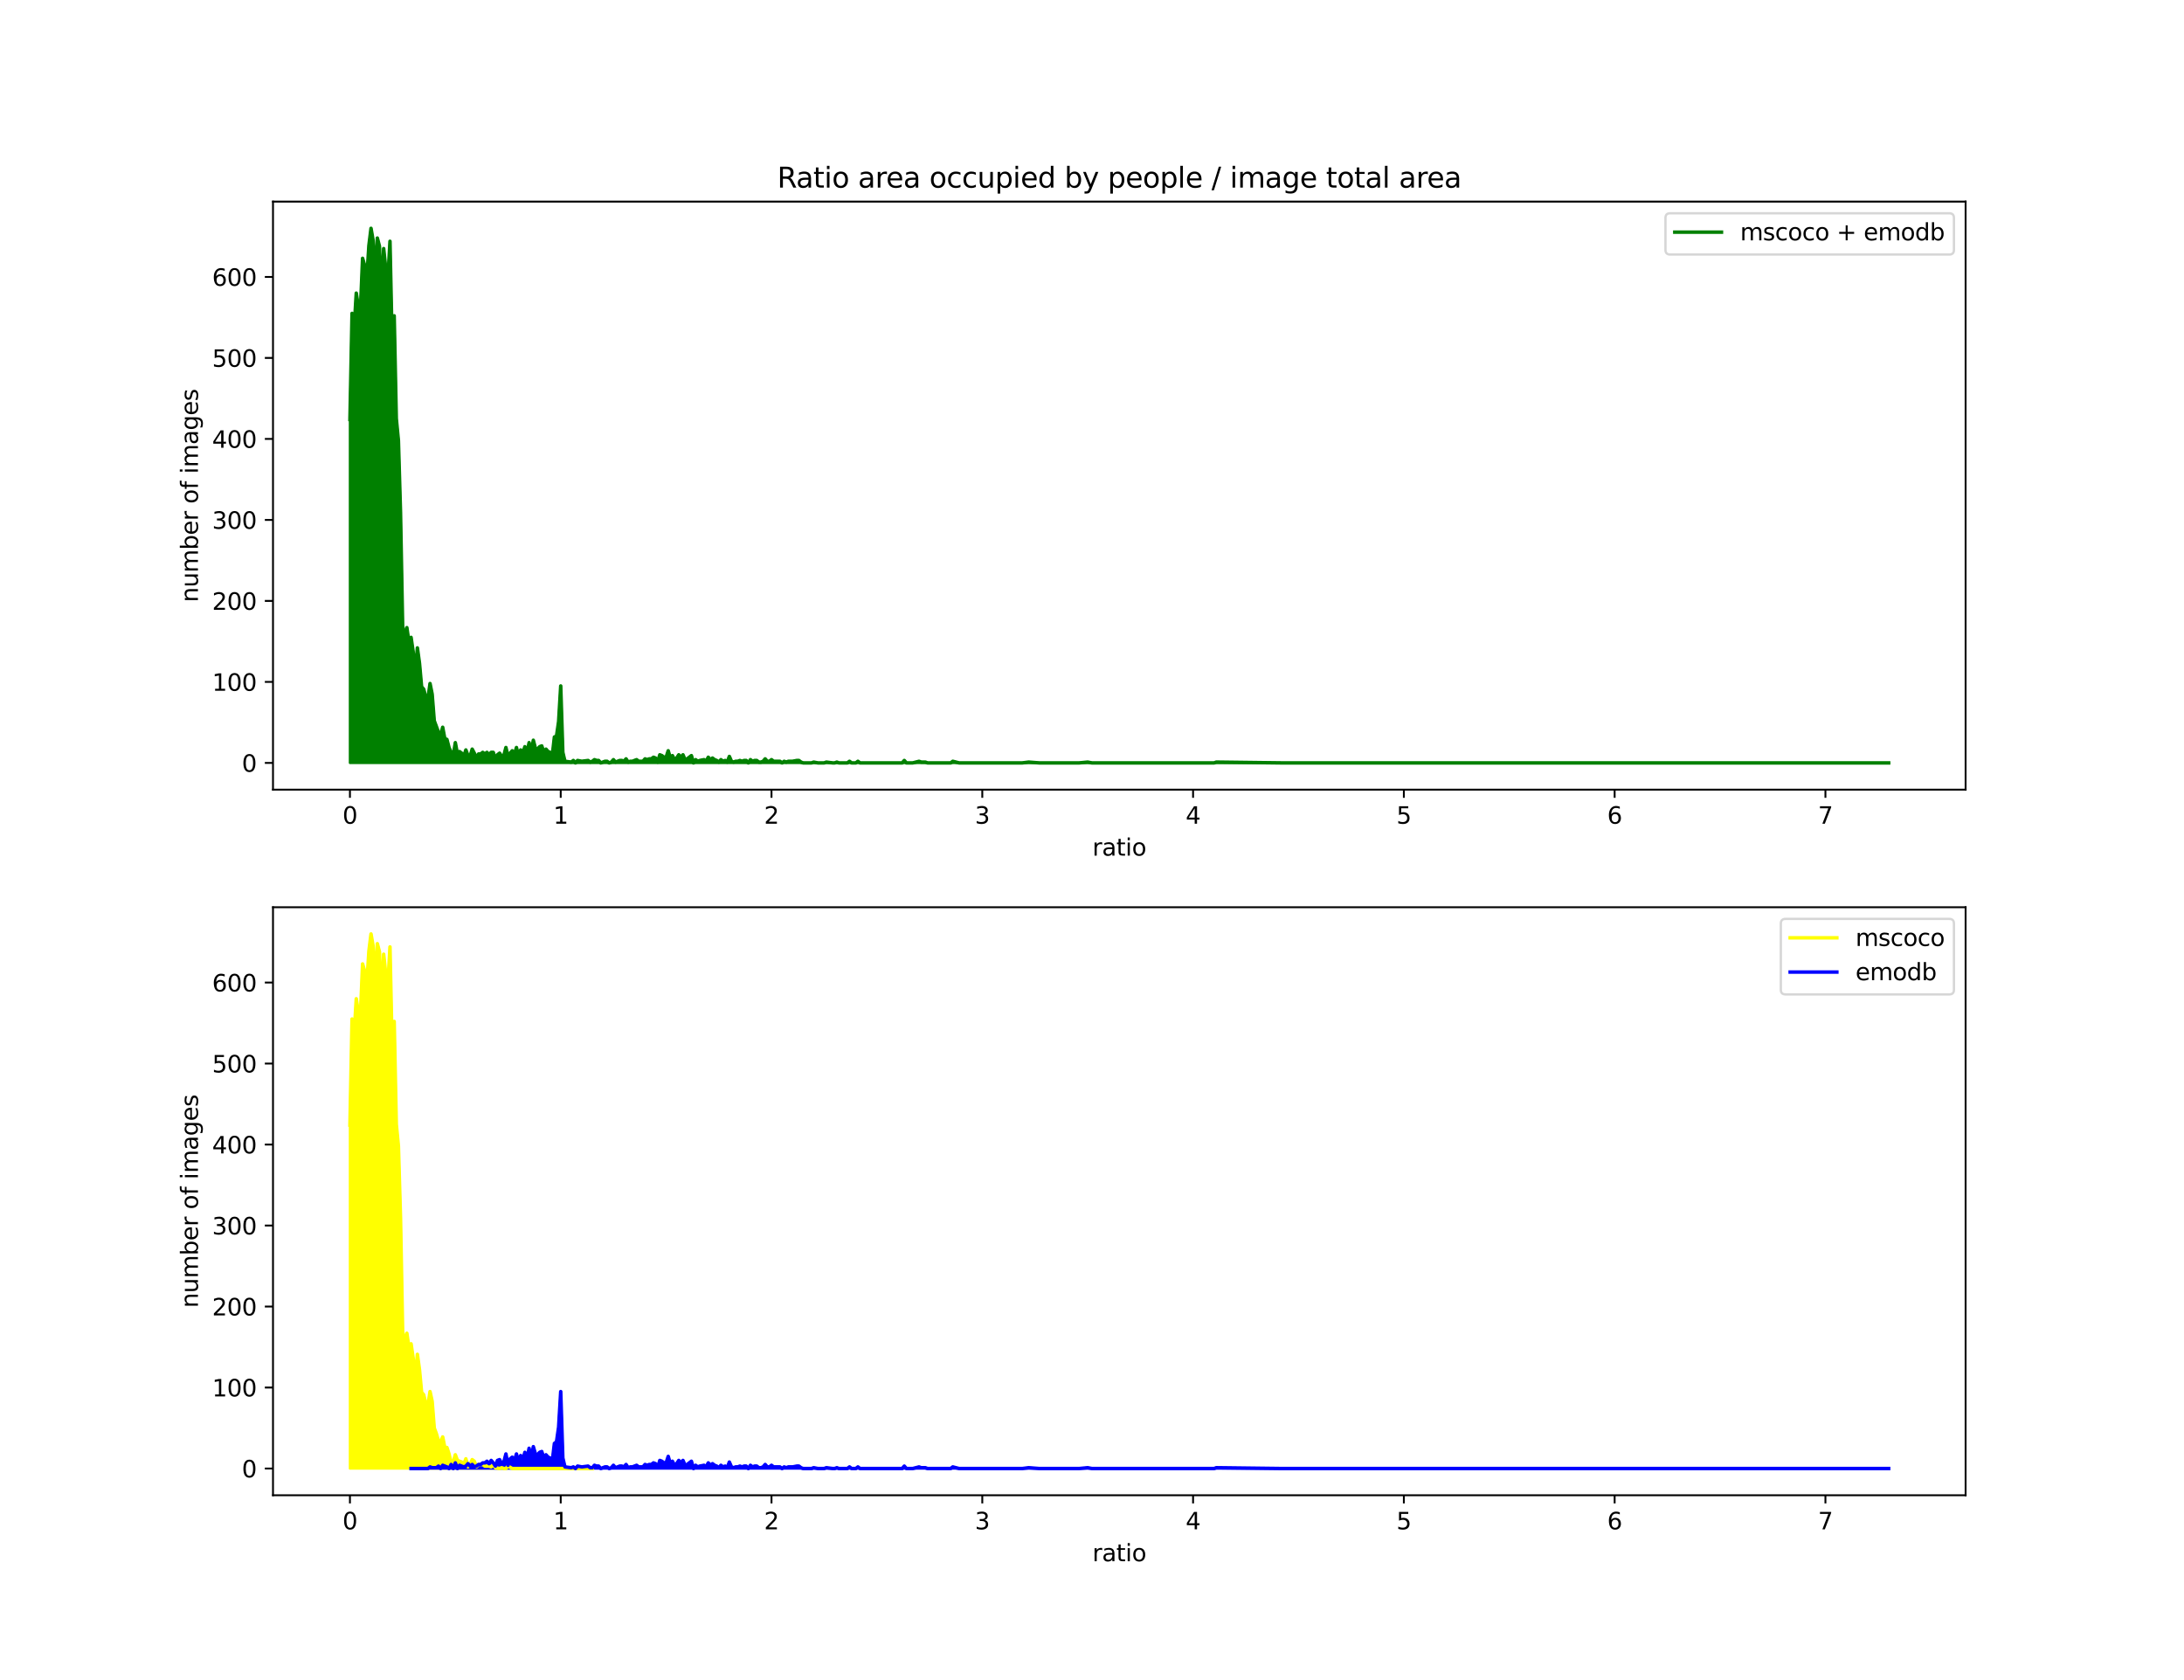 <?xml version="1.0" encoding="utf-8" standalone="no"?>
<!DOCTYPE svg PUBLIC "-//W3C//DTD SVG 1.1//EN"
  "http://www.w3.org/Graphics/SVG/1.1/DTD/svg11.dtd">
<svg xmlns:xlink="http://www.w3.org/1999/xlink" width="936pt" height="720pt" viewBox="0 0 936 720" xmlns="http://www.w3.org/2000/svg" version="1.1">
 <defs>
  <style type="text/css">*{stroke-linejoin: round; stroke-linecap: butt}</style>
 </defs>
 <g id="figure_1">
  <g id="patch_1">
   <path d="M 0 720 
L 936 720 
L 936 0 
L 0 0 
z
" style="fill: #ffffff"/>
  </g>
  <g id="axes_1">
   <g id="patch_2">
    <path d="M 117 338.4 
L 842.4 338.4 
L 842.4 86.4 
L 117 86.4 
z
" style="fill: #ffffff"/>
   </g>
   <g id="PolyCollection_1">
    <defs>
     <path id="md4d7dd361f" d="M 149.973 -393.055 
L 149.973 -540.228 
L 150.876 -585.699 
L 151.779 -579.104 
L 152.683 -594.377 
L 153.586 -588.476 
L 154.49 -587.782 
L 155.393 -609.302 
L 156.296 -606.179 
L 157.2 -600.625 
L 158.103 -614.856 
L 159.006 -622.145 
L 159.91 -616.939 
L 160.813 -599.931 
L 161.716 -617.98 
L 162.62 -614.509 
L 163.523 -590.906 
L 164.427 -613.468 
L 165.33 -604.79 
L 166.233 -600.278 
L 167.137 -616.592 
L 168.04 -573.898 
L 168.943 -584.658 
L 169.847 -540.575 
L 170.75 -531.203 
L 171.653 -500.311 
L 172.557 -451.716 
L 173.46 -446.162 
L 174.364 -451.021 
L 175.267 -444.774 
L 176.17 -446.856 
L 177.074 -440.608 
L 177.977 -431.236 
L 178.88 -442.344 
L 179.784 -435.749 
L 180.687 -425.683 
L 181.59 -424.641 
L 182.494 -421.17 
L 183.397 -420.476 
L 184.3 -427.071 
L 185.204 -422.559 
L 186.107 -411.104 
L 187.011 -408.674 
L 187.914 -406.245 
L 188.817 -404.856 
L 189.721 -408.327 
L 190.624 -403.468 
L 191.527 -403.121 
L 192.431 -399.65 
L 193.334 -397.567 
L 194.237 -396.179 
L 195.141 -401.732 
L 196.044 -396.873 
L 196.948 -397.914 
L 197.851 -397.22 
L 198.754 -395.831 
L 199.658 -398.608 
L 200.561 -396.179 
L 201.464 -395.831 
L 202.368 -398.955 
L 203.271 -397.22 
L 204.174 -395.137 
L 205.078 -396.873 
L 205.981 -396.873 
L 206.885 -397.567 
L 207.788 -396.873 
L 208.691 -397.567 
L 209.595 -396.526 
L 210.498 -397.567 
L 211.401 -397.567 
L 212.305 -394.79 
L 213.208 -396.526 
L 214.111 -397.22 
L 215.015 -395.831 
L 215.918 -396.179 
L 216.822 -399.65 
L 217.725 -395.831 
L 218.628 -397.22 
L 219.532 -398.261 
L 220.435 -396.526 
L 221.338 -399.65 
L 222.242 -395.831 
L 223.145 -398.608 
L 224.048 -397.22 
L 224.952 -399.997 
L 225.855 -397.22 
L 226.759 -401.732 
L 227.662 -397.22 
L 228.565 -402.774 
L 229.469 -399.302 
L 230.372 -398.955 
L 231.275 -399.997 
L 232.179 -400.344 
L 233.082 -397.567 
L 233.985 -398.955 
L 234.889 -397.914 
L 235.792 -397.567 
L 236.696 -396.179 
L 237.599 -404.162 
L 238.502 -404.509 
L 239.406 -410.757 
L 240.309 -426.03 
L 241.212 -397.567 
L 242.116 -393.749 
L 244.826 -393.402 
L 245.729 -394.096 
L 246.633 -393.055 
L 247.536 -394.096 
L 249.343 -393.749 
L 252.053 -394.096 
L 252.956 -393.402 
L 253.859 -393.749 
L 254.763 -394.443 
L 255.666 -394.096 
L 256.569 -394.096 
L 257.473 -393.055 
L 259.28 -393.749 
L 260.183 -393.749 
L 261.086 -393.055 
L 261.99 -393.402 
L 262.893 -394.443 
L 263.796 -393.402 
L 265.603 -394.096 
L 266.506 -394.096 
L 267.41 -393.749 
L 268.313 -394.79 
L 269.217 -393.402 
L 270.12 -393.749 
L 271.023 -393.749 
L 271.927 -394.096 
L 272.83 -394.443 
L 273.733 -393.749 
L 274.637 -393.749 
L 275.54 -393.749 
L 276.443 -394.79 
L 277.347 -394.443 
L 278.25 -394.79 
L 279.154 -394.79 
L 280.057 -395.484 
L 280.96 -395.137 
L 281.864 -393.402 
L 282.767 -396.526 
L 283.67 -396.179 
L 284.574 -395.484 
L 285.477 -395.484 
L 286.38 -398.261 
L 287.284 -395.137 
L 288.187 -396.179 
L 289.091 -394.443 
L 289.994 -395.137 
L 290.897 -396.526 
L 291.801 -395.484 
L 292.704 -396.526 
L 293.607 -394.443 
L 294.511 -394.79 
L 295.414 -395.484 
L 296.317 -396.179 
L 297.221 -393.055 
L 298.124 -394.443 
L 299.028 -393.749 
L 299.931 -394.096 
L 301.738 -394.443 
L 302.641 -393.749 
L 303.544 -395.484 
L 304.448 -394.443 
L 305.351 -395.137 
L 306.254 -394.443 
L 307.158 -394.096 
L 308.061 -393.402 
L 308.965 -394.443 
L 309.868 -393.749 
L 310.771 -394.096 
L 311.675 -393.402 
L 312.578 -395.831 
L 313.481 -393.749 
L 314.385 -393.402 
L 315.288 -393.749 
L 316.191 -393.749 
L 317.095 -394.096 
L 317.998 -393.749 
L 318.901 -394.096 
L 319.805 -394.096 
L 320.708 -393.055 
L 321.612 -394.443 
L 322.515 -393.749 
L 323.418 -394.096 
L 324.322 -394.096 
L 325.225 -393.402 
L 326.128 -393.402 
L 327.032 -393.749 
L 327.935 -394.79 
L 328.838 -393.749 
L 329.742 -393.749 
L 330.645 -394.443 
L 331.549 -393.749 
L 332.452 -393.749 
L 333.355 -393.749 
L 334.259 -393.749 
L 335.162 -393.055 
L 336.065 -393.749 
L 336.969 -393.402 
L 337.872 -393.749 
L 339.679 -393.749 
L 341.486 -394.096 
L 342.389 -394.096 
L 343.292 -393.402 
L 344.196 -393.055 
L 345.099 -393.055 
L 346.906 -393.055 
L 347.809 -393.055 
L 348.712 -393.402 
L 350.519 -393.055 
L 352.326 -393.055 
L 353.229 -393.055 
L 354.133 -393.402 
L 356.843 -393.055 
L 357.746 -393.055 
L 358.649 -393.402 
L 359.553 -393.055 
L 360.456 -393.055 
L 361.36 -393.055 
L 363.166 -393.055 
L 364.07 -393.749 
L 364.973 -393.055 
L 366.78 -393.055 
L 367.683 -393.749 
L 368.586 -393.055 
L 369.49 -393.055 
L 371.297 -393.055 
L 372.2 -393.055 
L 374.007 -393.055 
L 376.717 -393.055 
L 378.523 -393.055 
L 379.427 -393.055 
L 380.33 -393.055 
L 383.04 -393.055 
L 386.654 -393.055 
L 387.557 -394.096 
L 388.46 -393.055 
L 391.17 -393.055 
L 393.881 -393.749 
L 394.784 -393.402 
L 395.687 -393.402 
L 396.591 -393.402 
L 397.494 -393.055 
L 399.301 -393.055 
L 400.204 -393.055 
L 401.107 -393.055 
L 402.011 -393.055 
L 402.914 -393.055 
L 407.431 -393.055 
L 408.334 -393.749 
L 411.044 -393.055 
L 411.948 -393.055 
L 412.851 -393.055 
L 413.755 -393.055 
L 417.368 -393.055 
L 419.175 -393.055 
L 421.885 -393.055 
L 424.595 -393.055 
L 429.112 -393.055 
L 434.532 -393.055 
L 435.435 -393.055 
L 438.145 -393.055 
L 440.855 -393.402 
L 445.372 -393.055 
L 448.082 -393.055 
L 449.889 -393.055 
L 451.696 -393.055 
L 459.826 -393.055 
L 460.729 -393.055 
L 461.633 -393.055 
L 462.536 -393.055 
L 466.15 -393.402 
L 467.956 -393.055 
L 473.376 -393.055 
L 481.507 -393.055 
L 496.864 -393.055 
L 497.767 -393.055 
L 507.704 -393.055 
L 518.545 -393.055 
L 520.351 -393.055 
L 521.255 -393.402 
L 549.259 -393.055 
L 561.003 -393.055 
L 571.843 -393.055 
L 581.78 -393.055 
L 589.91 -393.055 
L 641.402 -393.055 
L 698.314 -393.055 
L 739.868 -393.055 
L 743.482 -393.055 
L 809.427 -393.055 
L 809.427 -393.055 
L 809.427 -393.055 
L 743.482 -393.055 
L 739.868 -393.055 
L 698.314 -393.055 
L 641.402 -393.055 
L 589.91 -393.055 
L 581.78 -393.055 
L 571.843 -393.055 
L 561.003 -393.055 
L 549.259 -393.055 
L 521.255 -393.055 
L 520.351 -393.055 
L 518.545 -393.055 
L 507.704 -393.055 
L 497.767 -393.055 
L 496.864 -393.055 
L 481.507 -393.055 
L 473.376 -393.055 
L 467.956 -393.055 
L 466.15 -393.055 
L 462.536 -393.055 
L 461.633 -393.055 
L 460.729 -393.055 
L 459.826 -393.055 
L 451.696 -393.055 
L 449.889 -393.055 
L 448.082 -393.055 
L 445.372 -393.055 
L 440.855 -393.055 
L 438.145 -393.055 
L 435.435 -393.055 
L 434.532 -393.055 
L 429.112 -393.055 
L 424.595 -393.055 
L 421.885 -393.055 
L 419.175 -393.055 
L 417.368 -393.055 
L 413.755 -393.055 
L 412.851 -393.055 
L 411.948 -393.055 
L 411.044 -393.055 
L 408.334 -393.055 
L 407.431 -393.055 
L 402.914 -393.055 
L 402.011 -393.055 
L 401.107 -393.055 
L 400.204 -393.055 
L 399.301 -393.055 
L 397.494 -393.055 
L 396.591 -393.055 
L 395.687 -393.055 
L 394.784 -393.055 
L 393.881 -393.055 
L 391.17 -393.055 
L 388.46 -393.055 
L 387.557 -393.055 
L 386.654 -393.055 
L 383.04 -393.055 
L 380.33 -393.055 
L 379.427 -393.055 
L 378.523 -393.055 
L 376.717 -393.055 
L 374.007 -393.055 
L 372.2 -393.055 
L 371.297 -393.055 
L 369.49 -393.055 
L 368.586 -393.055 
L 367.683 -393.055 
L 366.78 -393.055 
L 364.973 -393.055 
L 364.07 -393.055 
L 363.166 -393.055 
L 361.36 -393.055 
L 360.456 -393.055 
L 359.553 -393.055 
L 358.649 -393.055 
L 357.746 -393.055 
L 356.843 -393.055 
L 354.133 -393.055 
L 353.229 -393.055 
L 352.326 -393.055 
L 350.519 -393.055 
L 348.712 -393.055 
L 347.809 -393.055 
L 346.906 -393.055 
L 345.099 -393.055 
L 344.196 -393.055 
L 343.292 -393.055 
L 342.389 -393.055 
L 341.486 -393.055 
L 339.679 -393.055 
L 337.872 -393.055 
L 336.969 -393.055 
L 336.065 -393.055 
L 335.162 -393.055 
L 334.259 -393.055 
L 333.355 -393.055 
L 332.452 -393.055 
L 331.549 -393.055 
L 330.645 -393.055 
L 329.742 -393.055 
L 328.838 -393.055 
L 327.935 -393.055 
L 327.032 -393.055 
L 326.128 -393.055 
L 325.225 -393.055 
L 324.322 -393.055 
L 323.418 -393.055 
L 322.515 -393.055 
L 321.612 -393.055 
L 320.708 -393.055 
L 319.805 -393.055 
L 318.901 -393.055 
L 317.998 -393.055 
L 317.095 -393.055 
L 316.191 -393.055 
L 315.288 -393.055 
L 314.385 -393.055 
L 313.481 -393.055 
L 312.578 -393.055 
L 311.675 -393.055 
L 310.771 -393.055 
L 309.868 -393.055 
L 308.965 -393.055 
L 308.061 -393.055 
L 307.158 -393.055 
L 306.254 -393.055 
L 305.351 -393.055 
L 304.448 -393.055 
L 303.544 -393.055 
L 302.641 -393.055 
L 301.738 -393.055 
L 299.931 -393.055 
L 299.028 -393.055 
L 298.124 -393.055 
L 297.221 -393.055 
L 296.317 -393.055 
L 295.414 -393.055 
L 294.511 -393.055 
L 293.607 -393.055 
L 292.704 -393.055 
L 291.801 -393.055 
L 290.897 -393.055 
L 289.994 -393.055 
L 289.091 -393.055 
L 288.187 -393.055 
L 287.284 -393.055 
L 286.38 -393.055 
L 285.477 -393.055 
L 284.574 -393.055 
L 283.67 -393.055 
L 282.767 -393.055 
L 281.864 -393.055 
L 280.96 -393.055 
L 280.057 -393.055 
L 279.154 -393.055 
L 278.25 -393.055 
L 277.347 -393.055 
L 276.443 -393.055 
L 275.54 -393.055 
L 274.637 -393.055 
L 273.733 -393.055 
L 272.83 -393.055 
L 271.927 -393.055 
L 271.023 -393.055 
L 270.12 -393.055 
L 269.217 -393.055 
L 268.313 -393.055 
L 267.41 -393.055 
L 266.506 -393.055 
L 265.603 -393.055 
L 263.796 -393.055 
L 262.893 -393.055 
L 261.99 -393.055 
L 261.086 -393.055 
L 260.183 -393.055 
L 259.28 -393.055 
L 257.473 -393.055 
L 256.569 -393.055 
L 255.666 -393.055 
L 254.763 -393.055 
L 253.859 -393.055 
L 252.956 -393.055 
L 252.053 -393.055 
L 249.343 -393.055 
L 247.536 -393.055 
L 246.633 -393.055 
L 245.729 -393.055 
L 244.826 -393.055 
L 242.116 -393.055 
L 241.212 -393.055 
L 240.309 -393.055 
L 239.406 -393.055 
L 238.502 -393.055 
L 237.599 -393.055 
L 236.696 -393.055 
L 235.792 -393.055 
L 234.889 -393.055 
L 233.985 -393.055 
L 233.082 -393.055 
L 232.179 -393.055 
L 231.275 -393.055 
L 230.372 -393.055 
L 229.469 -393.055 
L 228.565 -393.055 
L 227.662 -393.055 
L 226.759 -393.055 
L 225.855 -393.055 
L 224.952 -393.055 
L 224.048 -393.055 
L 223.145 -393.055 
L 222.242 -393.055 
L 221.338 -393.055 
L 220.435 -393.055 
L 219.532 -393.055 
L 218.628 -393.055 
L 217.725 -393.055 
L 216.822 -393.055 
L 215.918 -393.055 
L 215.015 -393.055 
L 214.111 -393.055 
L 213.208 -393.055 
L 212.305 -393.055 
L 211.401 -393.055 
L 210.498 -393.055 
L 209.595 -393.055 
L 208.691 -393.055 
L 207.788 -393.055 
L 206.885 -393.055 
L 205.981 -393.055 
L 205.078 -393.055 
L 204.174 -393.055 
L 203.271 -393.055 
L 202.368 -393.055 
L 201.464 -393.055 
L 200.561 -393.055 
L 199.658 -393.055 
L 198.754 -393.055 
L 197.851 -393.055 
L 196.948 -393.055 
L 196.044 -393.055 
L 195.141 -393.055 
L 194.237 -393.055 
L 193.334 -393.055 
L 192.431 -393.055 
L 191.527 -393.055 
L 190.624 -393.055 
L 189.721 -393.055 
L 188.817 -393.055 
L 187.914 -393.055 
L 187.011 -393.055 
L 186.107 -393.055 
L 185.204 -393.055 
L 184.3 -393.055 
L 183.397 -393.055 
L 182.494 -393.055 
L 181.59 -393.055 
L 180.687 -393.055 
L 179.784 -393.055 
L 178.88 -393.055 
L 177.977 -393.055 
L 177.074 -393.055 
L 176.17 -393.055 
L 175.267 -393.055 
L 174.364 -393.055 
L 173.46 -393.055 
L 172.557 -393.055 
L 171.653 -393.055 
L 170.75 -393.055 
L 169.847 -393.055 
L 168.943 -393.055 
L 168.04 -393.055 
L 167.137 -393.055 
L 166.233 -393.055 
L 165.33 -393.055 
L 164.427 -393.055 
L 163.523 -393.055 
L 162.62 -393.055 
L 161.716 -393.055 
L 160.813 -393.055 
L 159.91 -393.055 
L 159.006 -393.055 
L 158.103 -393.055 
L 157.2 -393.055 
L 156.296 -393.055 
L 155.393 -393.055 
L 154.49 -393.055 
L 153.586 -393.055 
L 152.683 -393.055 
L 151.779 -393.055 
L 150.876 -393.055 
L 149.973 -393.055 
z
" style="stroke: #008000"/>
    </defs>
    <g clip-path="url(#pc2e620182d)">
     <use xlink:href="#md4d7dd361f" x="0" y="720" style="fill: #008000; stroke: #008000"/>
    </g>
   </g>
   <g id="matplotlib.axis_1">
    <g id="xtick_1">
     <g id="line2d_1">
      <defs>
       <path id="m211e89e15d" d="M 0 0 
L 0 3.5 
" style="stroke: #000000; stroke-width: 0.8"/>
      </defs>
      <g>
       <use xlink:href="#m211e89e15d" x="149.973" y="338.4" style="stroke: #000000; stroke-width: 0.8"/>
      </g>
     </g>
     <g id="text_1">
      <!-- 0 -->
      <g transform="translate(146.791 352.998)scale(0.1 -0.1)">
       <defs>
        <path id="DejaVuSans-30" d="M 2034 4250 
Q 1547 4250 1301 3770 
Q 1056 3291 1056 2328 
Q 1056 1369 1301 889 
Q 1547 409 2034 409 
Q 2525 409 2770 889 
Q 3016 1369 3016 2328 
Q 3016 3291 2770 3770 
Q 2525 4250 2034 4250 
z
M 2034 4750 
Q 2819 4750 3233 4129 
Q 3647 3509 3647 2328 
Q 3647 1150 3233 529 
Q 2819 -91 2034 -91 
Q 1250 -91 836 529 
Q 422 1150 422 2328 
Q 422 3509 836 4129 
Q 1250 4750 2034 4750 
z
" transform="scale(0.016)"/>
       </defs>
       <use xlink:href="#DejaVuSans-30"/>
      </g>
     </g>
    </g>
    <g id="xtick_2">
     <g id="line2d_2">
      <g>
       <use xlink:href="#m211e89e15d" x="240.309" y="338.4" style="stroke: #000000; stroke-width: 0.8"/>
      </g>
     </g>
     <g id="text_2">
      <!-- 1 -->
      <g transform="translate(237.128 352.998)scale(0.1 -0.1)">
       <defs>
        <path id="DejaVuSans-31" d="M 794 531 
L 1825 531 
L 1825 4091 
L 703 3866 
L 703 4441 
L 1819 4666 
L 2450 4666 
L 2450 531 
L 3481 531 
L 3481 0 
L 794 0 
L 794 531 
z
" transform="scale(0.016)"/>
       </defs>
       <use xlink:href="#DejaVuSans-31"/>
      </g>
     </g>
    </g>
    <g id="xtick_3">
     <g id="line2d_3">
      <g>
       <use xlink:href="#m211e89e15d" x="330.645" y="338.4" style="stroke: #000000; stroke-width: 0.8"/>
      </g>
     </g>
     <g id="text_3">
      <!-- 2 -->
      <g transform="translate(327.464 352.998)scale(0.1 -0.1)">
       <defs>
        <path id="DejaVuSans-32" d="M 1228 531 
L 3431 531 
L 3431 0 
L 469 0 
L 469 531 
Q 828 903 1448 1529 
Q 2069 2156 2228 2338 
Q 2531 2678 2651 2914 
Q 2772 3150 2772 3378 
Q 2772 3750 2511 3984 
Q 2250 4219 1831 4219 
Q 1534 4219 1204 4116 
Q 875 4013 500 3803 
L 500 4441 
Q 881 4594 1212 4672 
Q 1544 4750 1819 4750 
Q 2544 4750 2975 4387 
Q 3406 4025 3406 3419 
Q 3406 3131 3298 2873 
Q 3191 2616 2906 2266 
Q 2828 2175 2409 1742 
Q 1991 1309 1228 531 
z
" transform="scale(0.016)"/>
       </defs>
       <use xlink:href="#DejaVuSans-32"/>
      </g>
     </g>
    </g>
    <g id="xtick_4">
     <g id="line2d_4">
      <g>
       <use xlink:href="#m211e89e15d" x="420.981" y="338.4" style="stroke: #000000; stroke-width: 0.8"/>
      </g>
     </g>
     <g id="text_4">
      <!-- 3 -->
      <g transform="translate(417.8 352.998)scale(0.1 -0.1)">
       <defs>
        <path id="DejaVuSans-33" d="M 2597 2516 
Q 3050 2419 3304 2112 
Q 3559 1806 3559 1356 
Q 3559 666 3084 287 
Q 2609 -91 1734 -91 
Q 1441 -91 1130 -33 
Q 819 25 488 141 
L 488 750 
Q 750 597 1062 519 
Q 1375 441 1716 441 
Q 2309 441 2620 675 
Q 2931 909 2931 1356 
Q 2931 1769 2642 2001 
Q 2353 2234 1838 2234 
L 1294 2234 
L 1294 2753 
L 1863 2753 
Q 2328 2753 2575 2939 
Q 2822 3125 2822 3475 
Q 2822 3834 2567 4026 
Q 2313 4219 1838 4219 
Q 1578 4219 1281 4162 
Q 984 4106 628 3988 
L 628 4550 
Q 988 4650 1302 4700 
Q 1616 4750 1894 4750 
Q 2613 4750 3031 4423 
Q 3450 4097 3450 3541 
Q 3450 3153 3228 2886 
Q 3006 2619 2597 2516 
z
" transform="scale(0.016)"/>
       </defs>
       <use xlink:href="#DejaVuSans-33"/>
      </g>
     </g>
    </g>
    <g id="xtick_5">
     <g id="line2d_5">
      <g>
       <use xlink:href="#m211e89e15d" x="511.318" y="338.4" style="stroke: #000000; stroke-width: 0.8"/>
      </g>
     </g>
     <g id="text_5">
      <!-- 4 -->
      <g transform="translate(508.136 352.998)scale(0.1 -0.1)">
       <defs>
        <path id="DejaVuSans-34" d="M 2419 4116 
L 825 1625 
L 2419 1625 
L 2419 4116 
z
M 2253 4666 
L 3047 4666 
L 3047 1625 
L 3713 1625 
L 3713 1100 
L 3047 1100 
L 3047 0 
L 2419 0 
L 2419 1100 
L 313 1100 
L 313 1709 
L 2253 4666 
z
" transform="scale(0.016)"/>
       </defs>
       <use xlink:href="#DejaVuSans-34"/>
      </g>
     </g>
    </g>
    <g id="xtick_6">
     <g id="line2d_6">
      <g>
       <use xlink:href="#m211e89e15d" x="601.654" y="338.4" style="stroke: #000000; stroke-width: 0.8"/>
      </g>
     </g>
     <g id="text_6">
      <!-- 5 -->
      <g transform="translate(598.473 352.998)scale(0.1 -0.1)">
       <defs>
        <path id="DejaVuSans-35" d="M 691 4666 
L 3169 4666 
L 3169 4134 
L 1269 4134 
L 1269 2991 
Q 1406 3038 1543 3061 
Q 1681 3084 1819 3084 
Q 2600 3084 3056 2656 
Q 3513 2228 3513 1497 
Q 3513 744 3044 326 
Q 2575 -91 1722 -91 
Q 1428 -91 1123 -41 
Q 819 9 494 109 
L 494 744 
Q 775 591 1075 516 
Q 1375 441 1709 441 
Q 2250 441 2565 725 
Q 2881 1009 2881 1497 
Q 2881 1984 2565 2268 
Q 2250 2553 1709 2553 
Q 1456 2553 1204 2497 
Q 953 2441 691 2322 
L 691 4666 
z
" transform="scale(0.016)"/>
       </defs>
       <use xlink:href="#DejaVuSans-35"/>
      </g>
     </g>
    </g>
    <g id="xtick_7">
     <g id="line2d_7">
      <g>
       <use xlink:href="#m211e89e15d" x="691.99" y="338.4" style="stroke: #000000; stroke-width: 0.8"/>
      </g>
     </g>
     <g id="text_7">
      <!-- 6 -->
      <g transform="translate(688.809 352.998)scale(0.1 -0.1)">
       <defs>
        <path id="DejaVuSans-36" d="M 2113 2584 
Q 1688 2584 1439 2293 
Q 1191 2003 1191 1497 
Q 1191 994 1439 701 
Q 1688 409 2113 409 
Q 2538 409 2786 701 
Q 3034 994 3034 1497 
Q 3034 2003 2786 2293 
Q 2538 2584 2113 2584 
z
M 3366 4563 
L 3366 3988 
Q 3128 4100 2886 4159 
Q 2644 4219 2406 4219 
Q 1781 4219 1451 3797 
Q 1122 3375 1075 2522 
Q 1259 2794 1537 2939 
Q 1816 3084 2150 3084 
Q 2853 3084 3261 2657 
Q 3669 2231 3669 1497 
Q 3669 778 3244 343 
Q 2819 -91 2113 -91 
Q 1303 -91 875 529 
Q 447 1150 447 2328 
Q 447 3434 972 4092 
Q 1497 4750 2381 4750 
Q 2619 4750 2861 4703 
Q 3103 4656 3366 4563 
z
" transform="scale(0.016)"/>
       </defs>
       <use xlink:href="#DejaVuSans-36"/>
      </g>
     </g>
    </g>
    <g id="xtick_8">
     <g id="line2d_8">
      <g>
       <use xlink:href="#m211e89e15d" x="782.326" y="338.4" style="stroke: #000000; stroke-width: 0.8"/>
      </g>
     </g>
     <g id="text_8">
      <!-- 7 -->
      <g transform="translate(779.145 352.998)scale(0.1 -0.1)">
       <defs>
        <path id="DejaVuSans-37" d="M 525 4666 
L 3525 4666 
L 3525 4397 
L 1831 0 
L 1172 0 
L 2766 4134 
L 525 4134 
L 525 4666 
z
" transform="scale(0.016)"/>
       </defs>
       <use xlink:href="#DejaVuSans-37"/>
      </g>
     </g>
    </g>
    <g id="text_9">
     <!-- ratio -->
     <g transform="translate(468.172 366.677)scale(0.1 -0.1)">
      <defs>
       <path id="DejaVuSans-72" d="M 2631 2963 
Q 2534 3019 2420 3045 
Q 2306 3072 2169 3072 
Q 1681 3072 1420 2755 
Q 1159 2438 1159 1844 
L 1159 0 
L 581 0 
L 581 3500 
L 1159 3500 
L 1159 2956 
Q 1341 3275 1631 3429 
Q 1922 3584 2338 3584 
Q 2397 3584 2469 3576 
Q 2541 3569 2628 3553 
L 2631 2963 
z
" transform="scale(0.016)"/>
       <path id="DejaVuSans-61" d="M 2194 1759 
Q 1497 1759 1228 1600 
Q 959 1441 959 1056 
Q 959 750 1161 570 
Q 1363 391 1709 391 
Q 2188 391 2477 730 
Q 2766 1069 2766 1631 
L 2766 1759 
L 2194 1759 
z
M 3341 1997 
L 3341 0 
L 2766 0 
L 2766 531 
Q 2569 213 2275 61 
Q 1981 -91 1556 -91 
Q 1019 -91 701 211 
Q 384 513 384 1019 
Q 384 1609 779 1909 
Q 1175 2209 1959 2209 
L 2766 2209 
L 2766 2266 
Q 2766 2663 2505 2880 
Q 2244 3097 1772 3097 
Q 1472 3097 1187 3025 
Q 903 2953 641 2809 
L 641 3341 
Q 956 3463 1253 3523 
Q 1550 3584 1831 3584 
Q 2591 3584 2966 3190 
Q 3341 2797 3341 1997 
z
" transform="scale(0.016)"/>
       <path id="DejaVuSans-74" d="M 1172 4494 
L 1172 3500 
L 2356 3500 
L 2356 3053 
L 1172 3053 
L 1172 1153 
Q 1172 725 1289 603 
Q 1406 481 1766 481 
L 2356 481 
L 2356 0 
L 1766 0 
Q 1100 0 847 248 
Q 594 497 594 1153 
L 594 3053 
L 172 3053 
L 172 3500 
L 594 3500 
L 594 4494 
L 1172 4494 
z
" transform="scale(0.016)"/>
       <path id="DejaVuSans-69" d="M 603 3500 
L 1178 3500 
L 1178 0 
L 603 0 
L 603 3500 
z
M 603 4863 
L 1178 4863 
L 1178 4134 
L 603 4134 
L 603 4863 
z
" transform="scale(0.016)"/>
       <path id="DejaVuSans-6f" d="M 1959 3097 
Q 1497 3097 1228 2736 
Q 959 2375 959 1747 
Q 959 1119 1226 758 
Q 1494 397 1959 397 
Q 2419 397 2687 759 
Q 2956 1122 2956 1747 
Q 2956 2369 2687 2733 
Q 2419 3097 1959 3097 
z
M 1959 3584 
Q 2709 3584 3137 3096 
Q 3566 2609 3566 1747 
Q 3566 888 3137 398 
Q 2709 -91 1959 -91 
Q 1206 -91 779 398 
Q 353 888 353 1747 
Q 353 2609 779 3096 
Q 1206 3584 1959 3584 
z
" transform="scale(0.016)"/>
      </defs>
      <use xlink:href="#DejaVuSans-72"/>
      <use xlink:href="#DejaVuSans-61" x="41.113"/>
      <use xlink:href="#DejaVuSans-74" x="102.393"/>
      <use xlink:href="#DejaVuSans-69" x="141.602"/>
      <use xlink:href="#DejaVuSans-6f" x="169.385"/>
     </g>
    </g>
   </g>
   <g id="matplotlib.axis_2">
    <g id="ytick_1">
     <g id="line2d_9">
      <defs>
       <path id="m1d0259098f" d="M 0 0 
L -3.5 0 
" style="stroke: #000000; stroke-width: 0.8"/>
      </defs>
      <g>
       <use xlink:href="#m1d0259098f" x="117" y="326.945" style="stroke: #000000; stroke-width: 0.8"/>
      </g>
     </g>
     <g id="text_10">
      <!-- 0 -->
      <g transform="translate(103.638 330.745)scale(0.1 -0.1)">
       <use xlink:href="#DejaVuSans-30"/>
      </g>
     </g>
    </g>
    <g id="ytick_2">
     <g id="line2d_10">
      <g>
       <use xlink:href="#m1d0259098f" x="117" y="292.235" style="stroke: #000000; stroke-width: 0.8"/>
      </g>
     </g>
     <g id="text_11">
      <!-- 100 -->
      <g transform="translate(90.912 296.034)scale(0.1 -0.1)">
       <use xlink:href="#DejaVuSans-31"/>
       <use xlink:href="#DejaVuSans-30" x="63.623"/>
       <use xlink:href="#DejaVuSans-30" x="127.246"/>
      </g>
     </g>
    </g>
    <g id="ytick_3">
     <g id="line2d_11">
      <g>
       <use xlink:href="#m1d0259098f" x="117" y="257.524" style="stroke: #000000; stroke-width: 0.8"/>
      </g>
     </g>
     <g id="text_12">
      <!-- 200 -->
      <g transform="translate(90.912 261.323)scale(0.1 -0.1)">
       <use xlink:href="#DejaVuSans-32"/>
       <use xlink:href="#DejaVuSans-30" x="63.623"/>
       <use xlink:href="#DejaVuSans-30" x="127.246"/>
      </g>
     </g>
    </g>
    <g id="ytick_4">
     <g id="line2d_12">
      <g>
       <use xlink:href="#m1d0259098f" x="117" y="222.813" style="stroke: #000000; stroke-width: 0.8"/>
      </g>
     </g>
     <g id="text_13">
      <!-- 300 -->
      <g transform="translate(90.912 226.612)scale(0.1 -0.1)">
       <use xlink:href="#DejaVuSans-33"/>
       <use xlink:href="#DejaVuSans-30" x="63.623"/>
       <use xlink:href="#DejaVuSans-30" x="127.246"/>
      </g>
     </g>
    </g>
    <g id="ytick_5">
     <g id="line2d_13">
      <g>
       <use xlink:href="#m1d0259098f" x="117" y="188.102" style="stroke: #000000; stroke-width: 0.8"/>
      </g>
     </g>
     <g id="text_14">
      <!-- 400 -->
      <g transform="translate(90.912 191.902)scale(0.1 -0.1)">
       <use xlink:href="#DejaVuSans-34"/>
       <use xlink:href="#DejaVuSans-30" x="63.623"/>
       <use xlink:href="#DejaVuSans-30" x="127.246"/>
      </g>
     </g>
    </g>
    <g id="ytick_6">
     <g id="line2d_14">
      <g>
       <use xlink:href="#m1d0259098f" x="117" y="153.392" style="stroke: #000000; stroke-width: 0.8"/>
      </g>
     </g>
     <g id="text_15">
      <!-- 500 -->
      <g transform="translate(90.912 157.191)scale(0.1 -0.1)">
       <use xlink:href="#DejaVuSans-35"/>
       <use xlink:href="#DejaVuSans-30" x="63.623"/>
       <use xlink:href="#DejaVuSans-30" x="127.246"/>
      </g>
     </g>
    </g>
    <g id="ytick_7">
     <g id="line2d_15">
      <g>
       <use xlink:href="#m1d0259098f" x="117" y="118.681" style="stroke: #000000; stroke-width: 0.8"/>
      </g>
     </g>
     <g id="text_16">
      <!-- 600 -->
      <g transform="translate(90.912 122.48)scale(0.1 -0.1)">
       <use xlink:href="#DejaVuSans-36"/>
       <use xlink:href="#DejaVuSans-30" x="63.623"/>
       <use xlink:href="#DejaVuSans-30" x="127.246"/>
      </g>
     </g>
    </g>
    <g id="text_17">
     <!-- number of images -->
     <g transform="translate(84.833 258.091)rotate(-90)scale(0.1 -0.1)">
      <defs>
       <path id="DejaVuSans-6e" d="M 3513 2113 
L 3513 0 
L 2938 0 
L 2938 2094 
Q 2938 2591 2744 2837 
Q 2550 3084 2163 3084 
Q 1697 3084 1428 2787 
Q 1159 2491 1159 1978 
L 1159 0 
L 581 0 
L 581 3500 
L 1159 3500 
L 1159 2956 
Q 1366 3272 1645 3428 
Q 1925 3584 2291 3584 
Q 2894 3584 3203 3211 
Q 3513 2838 3513 2113 
z
" transform="scale(0.016)"/>
       <path id="DejaVuSans-75" d="M 544 1381 
L 544 3500 
L 1119 3500 
L 1119 1403 
Q 1119 906 1312 657 
Q 1506 409 1894 409 
Q 2359 409 2629 706 
Q 2900 1003 2900 1516 
L 2900 3500 
L 3475 3500 
L 3475 0 
L 2900 0 
L 2900 538 
Q 2691 219 2414 64 
Q 2138 -91 1772 -91 
Q 1169 -91 856 284 
Q 544 659 544 1381 
z
M 1991 3584 
L 1991 3584 
z
" transform="scale(0.016)"/>
       <path id="DejaVuSans-6d" d="M 3328 2828 
Q 3544 3216 3844 3400 
Q 4144 3584 4550 3584 
Q 5097 3584 5394 3201 
Q 5691 2819 5691 2113 
L 5691 0 
L 5113 0 
L 5113 2094 
Q 5113 2597 4934 2840 
Q 4756 3084 4391 3084 
Q 3944 3084 3684 2787 
Q 3425 2491 3425 1978 
L 3425 0 
L 2847 0 
L 2847 2094 
Q 2847 2600 2669 2842 
Q 2491 3084 2119 3084 
Q 1678 3084 1418 2786 
Q 1159 2488 1159 1978 
L 1159 0 
L 581 0 
L 581 3500 
L 1159 3500 
L 1159 2956 
Q 1356 3278 1631 3431 
Q 1906 3584 2284 3584 
Q 2666 3584 2933 3390 
Q 3200 3197 3328 2828 
z
" transform="scale(0.016)"/>
       <path id="DejaVuSans-62" d="M 3116 1747 
Q 3116 2381 2855 2742 
Q 2594 3103 2138 3103 
Q 1681 3103 1420 2742 
Q 1159 2381 1159 1747 
Q 1159 1113 1420 752 
Q 1681 391 2138 391 
Q 2594 391 2855 752 
Q 3116 1113 3116 1747 
z
M 1159 2969 
Q 1341 3281 1617 3432 
Q 1894 3584 2278 3584 
Q 2916 3584 3314 3078 
Q 3713 2572 3713 1747 
Q 3713 922 3314 415 
Q 2916 -91 2278 -91 
Q 1894 -91 1617 61 
Q 1341 213 1159 525 
L 1159 0 
L 581 0 
L 581 4863 
L 1159 4863 
L 1159 2969 
z
" transform="scale(0.016)"/>
       <path id="DejaVuSans-65" d="M 3597 1894 
L 3597 1613 
L 953 1613 
Q 991 1019 1311 708 
Q 1631 397 2203 397 
Q 2534 397 2845 478 
Q 3156 559 3463 722 
L 3463 178 
Q 3153 47 2828 -22 
Q 2503 -91 2169 -91 
Q 1331 -91 842 396 
Q 353 884 353 1716 
Q 353 2575 817 3079 
Q 1281 3584 2069 3584 
Q 2775 3584 3186 3129 
Q 3597 2675 3597 1894 
z
M 3022 2063 
Q 3016 2534 2758 2815 
Q 2500 3097 2075 3097 
Q 1594 3097 1305 2825 
Q 1016 2553 972 2059 
L 3022 2063 
z
" transform="scale(0.016)"/>
       <path id="DejaVuSans-20" transform="scale(0.016)"/>
       <path id="DejaVuSans-66" d="M 2375 4863 
L 2375 4384 
L 1825 4384 
Q 1516 4384 1395 4259 
Q 1275 4134 1275 3809 
L 1275 3500 
L 2222 3500 
L 2222 3053 
L 1275 3053 
L 1275 0 
L 697 0 
L 697 3053 
L 147 3053 
L 147 3500 
L 697 3500 
L 697 3744 
Q 697 4328 969 4595 
Q 1241 4863 1831 4863 
L 2375 4863 
z
" transform="scale(0.016)"/>
       <path id="DejaVuSans-67" d="M 2906 1791 
Q 2906 2416 2648 2759 
Q 2391 3103 1925 3103 
Q 1463 3103 1205 2759 
Q 947 2416 947 1791 
Q 947 1169 1205 825 
Q 1463 481 1925 481 
Q 2391 481 2648 825 
Q 2906 1169 2906 1791 
z
M 3481 434 
Q 3481 -459 3084 -895 
Q 2688 -1331 1869 -1331 
Q 1566 -1331 1297 -1286 
Q 1028 -1241 775 -1147 
L 775 -588 
Q 1028 -725 1275 -790 
Q 1522 -856 1778 -856 
Q 2344 -856 2625 -561 
Q 2906 -266 2906 331 
L 2906 616 
Q 2728 306 2450 153 
Q 2172 0 1784 0 
Q 1141 0 747 490 
Q 353 981 353 1791 
Q 353 2603 747 3093 
Q 1141 3584 1784 3584 
Q 2172 3584 2450 3431 
Q 2728 3278 2906 2969 
L 2906 3500 
L 3481 3500 
L 3481 434 
z
" transform="scale(0.016)"/>
       <path id="DejaVuSans-73" d="M 2834 3397 
L 2834 2853 
Q 2591 2978 2328 3040 
Q 2066 3103 1784 3103 
Q 1356 3103 1142 2972 
Q 928 2841 928 2578 
Q 928 2378 1081 2264 
Q 1234 2150 1697 2047 
L 1894 2003 
Q 2506 1872 2764 1633 
Q 3022 1394 3022 966 
Q 3022 478 2636 193 
Q 2250 -91 1575 -91 
Q 1294 -91 989 -36 
Q 684 19 347 128 
L 347 722 
Q 666 556 975 473 
Q 1284 391 1588 391 
Q 1994 391 2212 530 
Q 2431 669 2431 922 
Q 2431 1156 2273 1281 
Q 2116 1406 1581 1522 
L 1381 1569 
Q 847 1681 609 1914 
Q 372 2147 372 2553 
Q 372 3047 722 3315 
Q 1072 3584 1716 3584 
Q 2034 3584 2315 3537 
Q 2597 3491 2834 3397 
z
" transform="scale(0.016)"/>
      </defs>
      <use xlink:href="#DejaVuSans-6e"/>
      <use xlink:href="#DejaVuSans-75" x="63.379"/>
      <use xlink:href="#DejaVuSans-6d" x="126.758"/>
      <use xlink:href="#DejaVuSans-62" x="224.17"/>
      <use xlink:href="#DejaVuSans-65" x="287.646"/>
      <use xlink:href="#DejaVuSans-72" x="349.17"/>
      <use xlink:href="#DejaVuSans-20" x="390.283"/>
      <use xlink:href="#DejaVuSans-6f" x="422.07"/>
      <use xlink:href="#DejaVuSans-66" x="483.252"/>
      <use xlink:href="#DejaVuSans-20" x="518.457"/>
      <use xlink:href="#DejaVuSans-69" x="550.244"/>
      <use xlink:href="#DejaVuSans-6d" x="578.027"/>
      <use xlink:href="#DejaVuSans-61" x="675.439"/>
      <use xlink:href="#DejaVuSans-67" x="736.719"/>
      <use xlink:href="#DejaVuSans-65" x="800.195"/>
      <use xlink:href="#DejaVuSans-73" x="861.719"/>
     </g>
    </g>
   </g>
   <g id="line2d_16">
    <path d="M 149.973 179.772 
L 150.876 134.301 
L 151.779 140.896 
L 152.683 125.623 
L 153.586 131.524 
L 154.49 132.218 
L 155.393 110.698 
L 156.296 113.821 
L 157.2 119.375 
L 158.103 105.144 
L 159.006 97.855 
L 159.91 103.061 
L 160.813 120.069 
L 161.716 102.02 
L 162.62 105.491 
L 163.523 129.094 
L 164.427 106.532 
L 165.33 115.21 
L 166.233 119.722 
L 167.137 103.408 
L 168.04 146.102 
L 168.943 135.342 
L 169.847 179.425 
L 170.75 188.797 
L 171.653 219.689 
L 172.557 268.284 
L 173.46 273.838 
L 174.364 268.979 
L 175.267 275.226 
L 176.17 273.144 
L 177.074 279.392 
L 177.977 288.764 
L 178.88 277.656 
L 179.784 284.251 
L 180.687 294.317 
L 181.59 295.359 
L 182.494 298.83 
L 183.397 299.524 
L 184.3 292.929 
L 185.204 297.441 
L 186.107 308.896 
L 187.914 313.755 
L 188.817 315.144 
L 189.721 311.673 
L 190.624 316.532 
L 191.527 316.879 
L 192.431 320.35 
L 193.334 322.433 
L 194.237 323.821 
L 195.141 318.268 
L 196.044 323.127 
L 196.948 322.086 
L 197.851 322.78 
L 198.754 324.169 
L 199.658 321.392 
L 200.561 323.821 
L 201.464 324.169 
L 202.368 321.045 
L 203.271 322.78 
L 204.174 324.863 
L 205.078 323.127 
L 205.981 323.127 
L 206.885 322.433 
L 207.788 323.127 
L 208.691 322.433 
L 209.595 323.474 
L 210.498 322.433 
L 211.401 322.433 
L 212.305 325.21 
L 213.208 323.474 
L 214.111 322.78 
L 215.015 324.169 
L 215.918 323.821 
L 216.822 320.35 
L 217.725 324.169 
L 218.628 322.78 
L 219.532 321.739 
L 220.435 323.474 
L 221.338 320.35 
L 222.242 324.169 
L 223.145 321.392 
L 224.048 322.78 
L 224.952 320.003 
L 225.855 322.78 
L 226.759 318.268 
L 227.662 322.78 
L 228.565 317.226 
L 229.469 320.698 
L 230.372 321.045 
L 231.275 320.003 
L 232.179 319.656 
L 233.082 322.433 
L 233.985 321.045 
L 234.889 322.086 
L 235.792 322.433 
L 236.696 323.821 
L 237.599 315.838 
L 238.502 315.491 
L 239.406 309.243 
L 240.309 293.97 
L 241.212 322.433 
L 242.116 326.251 
L 244.826 326.598 
L 245.729 325.904 
L 246.633 326.945 
L 247.536 325.904 
L 249.343 326.251 
L 252.053 325.904 
L 252.956 326.598 
L 253.859 326.251 
L 254.763 325.557 
L 255.666 325.904 
L 256.569 325.904 
L 257.473 326.945 
L 259.28 326.251 
L 260.183 326.251 
L 261.086 326.945 
L 261.99 326.598 
L 262.893 325.557 
L 263.796 326.598 
L 265.603 325.904 
L 266.506 325.904 
L 267.41 326.251 
L 268.313 325.21 
L 269.217 326.598 
L 270.12 326.251 
L 271.023 326.251 
L 272.83 325.557 
L 273.733 326.251 
L 275.54 326.251 
L 276.443 325.21 
L 277.347 325.557 
L 278.25 325.21 
L 279.154 325.21 
L 280.057 324.516 
L 280.96 324.863 
L 281.864 326.598 
L 282.767 323.474 
L 283.67 323.821 
L 284.574 324.516 
L 285.477 324.516 
L 286.38 321.739 
L 287.284 324.863 
L 288.187 323.821 
L 289.091 325.557 
L 289.994 324.863 
L 290.897 323.474 
L 291.801 324.516 
L 292.704 323.474 
L 293.607 325.557 
L 294.511 325.21 
L 296.317 323.821 
L 297.221 326.945 
L 298.124 325.557 
L 299.028 326.251 
L 299.931 325.904 
L 301.738 325.557 
L 302.641 326.251 
L 303.544 324.516 
L 304.448 325.557 
L 305.351 324.863 
L 306.254 325.557 
L 307.158 325.904 
L 308.061 326.598 
L 308.965 325.557 
L 309.868 326.251 
L 310.771 325.904 
L 311.675 326.598 
L 312.578 324.169 
L 313.481 326.251 
L 314.385 326.598 
L 315.288 326.251 
L 316.191 326.251 
L 317.095 325.904 
L 317.998 326.251 
L 318.901 325.904 
L 319.805 325.904 
L 320.708 326.945 
L 321.612 325.557 
L 322.515 326.251 
L 323.418 325.904 
L 324.322 325.904 
L 325.225 326.598 
L 326.128 326.598 
L 327.032 326.251 
L 327.935 325.21 
L 328.838 326.251 
L 329.742 326.251 
L 330.645 325.557 
L 331.549 326.251 
L 334.259 326.251 
L 335.162 326.945 
L 336.065 326.251 
L 336.969 326.598 
L 337.872 326.251 
L 339.679 326.251 
L 341.486 325.904 
L 342.389 325.904 
L 343.292 326.598 
L 344.196 326.945 
L 347.809 326.945 
L 348.712 326.598 
L 350.519 326.945 
L 353.229 326.945 
L 354.133 326.598 
L 356.843 326.945 
L 357.746 326.945 
L 358.649 326.598 
L 359.553 326.945 
L 363.166 326.945 
L 364.07 326.251 
L 364.973 326.945 
L 366.78 326.945 
L 367.683 326.251 
L 368.586 326.945 
L 386.654 326.945 
L 387.557 325.904 
L 388.46 326.945 
L 391.17 326.945 
L 393.881 326.251 
L 394.784 326.598 
L 396.591 326.598 
L 397.494 326.945 
L 407.431 326.945 
L 408.334 326.251 
L 411.044 326.945 
L 438.145 326.945 
L 440.855 326.598 
L 445.372 326.945 
L 462.536 326.945 
L 466.15 326.598 
L 467.956 326.945 
L 520.351 326.945 
L 521.255 326.598 
L 549.259 326.945 
L 809.427 326.945 
L 809.427 326.945 
" clip-path="url(#pc2e620182d)" style="fill: none; stroke: #008000; stroke-width: 1.5; stroke-linecap: square"/>
   </g>
   <g id="patch_3">
    <path d="M 117 338.4 
L 117 86.4 
" style="fill: none; stroke: #000000; stroke-width: 0.8; stroke-linejoin: miter; stroke-linecap: square"/>
   </g>
   <g id="patch_4">
    <path d="M 842.4 338.4 
L 842.4 86.4 
" style="fill: none; stroke: #000000; stroke-width: 0.8; stroke-linejoin: miter; stroke-linecap: square"/>
   </g>
   <g id="patch_5">
    <path d="M 117 338.4 
L 842.4 338.4 
" style="fill: none; stroke: #000000; stroke-width: 0.8; stroke-linejoin: miter; stroke-linecap: square"/>
   </g>
   <g id="patch_6">
    <path d="M 117 86.4 
L 842.4 86.4 
" style="fill: none; stroke: #000000; stroke-width: 0.8; stroke-linejoin: miter; stroke-linecap: square"/>
   </g>
   <g id="text_18">
    <!-- Ratio area occupied by people / image total area -->
    <g transform="translate(333.111 80.4)scale(0.12 -0.12)">
     <defs>
      <path id="DejaVuSans-52" d="M 2841 2188 
Q 3044 2119 3236 1894 
Q 3428 1669 3622 1275 
L 4263 0 
L 3584 0 
L 2988 1197 
Q 2756 1666 2539 1819 
Q 2322 1972 1947 1972 
L 1259 1972 
L 1259 0 
L 628 0 
L 628 4666 
L 2053 4666 
Q 2853 4666 3247 4331 
Q 3641 3997 3641 3322 
Q 3641 2881 3436 2590 
Q 3231 2300 2841 2188 
z
M 1259 4147 
L 1259 2491 
L 2053 2491 
Q 2509 2491 2742 2702 
Q 2975 2913 2975 3322 
Q 2975 3731 2742 3939 
Q 2509 4147 2053 4147 
L 1259 4147 
z
" transform="scale(0.016)"/>
      <path id="DejaVuSans-63" d="M 3122 3366 
L 3122 2828 
Q 2878 2963 2633 3030 
Q 2388 3097 2138 3097 
Q 1578 3097 1268 2742 
Q 959 2388 959 1747 
Q 959 1106 1268 751 
Q 1578 397 2138 397 
Q 2388 397 2633 464 
Q 2878 531 3122 666 
L 3122 134 
Q 2881 22 2623 -34 
Q 2366 -91 2075 -91 
Q 1284 -91 818 406 
Q 353 903 353 1747 
Q 353 2603 823 3093 
Q 1294 3584 2113 3584 
Q 2378 3584 2631 3529 
Q 2884 3475 3122 3366 
z
" transform="scale(0.016)"/>
      <path id="DejaVuSans-70" d="M 1159 525 
L 1159 -1331 
L 581 -1331 
L 581 3500 
L 1159 3500 
L 1159 2969 
Q 1341 3281 1617 3432 
Q 1894 3584 2278 3584 
Q 2916 3584 3314 3078 
Q 3713 2572 3713 1747 
Q 3713 922 3314 415 
Q 2916 -91 2278 -91 
Q 1894 -91 1617 61 
Q 1341 213 1159 525 
z
M 3116 1747 
Q 3116 2381 2855 2742 
Q 2594 3103 2138 3103 
Q 1681 3103 1420 2742 
Q 1159 2381 1159 1747 
Q 1159 1113 1420 752 
Q 1681 391 2138 391 
Q 2594 391 2855 752 
Q 3116 1113 3116 1747 
z
" transform="scale(0.016)"/>
      <path id="DejaVuSans-64" d="M 2906 2969 
L 2906 4863 
L 3481 4863 
L 3481 0 
L 2906 0 
L 2906 525 
Q 2725 213 2448 61 
Q 2172 -91 1784 -91 
Q 1150 -91 751 415 
Q 353 922 353 1747 
Q 353 2572 751 3078 
Q 1150 3584 1784 3584 
Q 2172 3584 2448 3432 
Q 2725 3281 2906 2969 
z
M 947 1747 
Q 947 1113 1208 752 
Q 1469 391 1925 391 
Q 2381 391 2643 752 
Q 2906 1113 2906 1747 
Q 2906 2381 2643 2742 
Q 2381 3103 1925 3103 
Q 1469 3103 1208 2742 
Q 947 2381 947 1747 
z
" transform="scale(0.016)"/>
      <path id="DejaVuSans-79" d="M 2059 -325 
Q 1816 -950 1584 -1140 
Q 1353 -1331 966 -1331 
L 506 -1331 
L 506 -850 
L 844 -850 
Q 1081 -850 1212 -737 
Q 1344 -625 1503 -206 
L 1606 56 
L 191 3500 
L 800 3500 
L 1894 763 
L 2988 3500 
L 3597 3500 
L 2059 -325 
z
" transform="scale(0.016)"/>
      <path id="DejaVuSans-6c" d="M 603 4863 
L 1178 4863 
L 1178 0 
L 603 0 
L 603 4863 
z
" transform="scale(0.016)"/>
      <path id="DejaVuSans-2f" d="M 1625 4666 
L 2156 4666 
L 531 -594 
L 0 -594 
L 1625 4666 
z
" transform="scale(0.016)"/>
     </defs>
     <use xlink:href="#DejaVuSans-52"/>
     <use xlink:href="#DejaVuSans-61" x="67.232"/>
     <use xlink:href="#DejaVuSans-74" x="128.512"/>
     <use xlink:href="#DejaVuSans-69" x="167.721"/>
     <use xlink:href="#DejaVuSans-6f" x="195.504"/>
     <use xlink:href="#DejaVuSans-20" x="256.686"/>
     <use xlink:href="#DejaVuSans-61" x="288.473"/>
     <use xlink:href="#DejaVuSans-72" x="349.752"/>
     <use xlink:href="#DejaVuSans-65" x="388.615"/>
     <use xlink:href="#DejaVuSans-61" x="450.139"/>
     <use xlink:href="#DejaVuSans-20" x="511.418"/>
     <use xlink:href="#DejaVuSans-6f" x="543.205"/>
     <use xlink:href="#DejaVuSans-63" x="604.387"/>
     <use xlink:href="#DejaVuSans-63" x="659.367"/>
     <use xlink:href="#DejaVuSans-75" x="714.348"/>
     <use xlink:href="#DejaVuSans-70" x="777.727"/>
     <use xlink:href="#DejaVuSans-69" x="841.203"/>
     <use xlink:href="#DejaVuSans-65" x="868.986"/>
     <use xlink:href="#DejaVuSans-64" x="930.51"/>
     <use xlink:href="#DejaVuSans-20" x="993.986"/>
     <use xlink:href="#DejaVuSans-62" x="1025.773"/>
     <use xlink:href="#DejaVuSans-79" x="1089.25"/>
     <use xlink:href="#DejaVuSans-20" x="1148.43"/>
     <use xlink:href="#DejaVuSans-70" x="1180.217"/>
     <use xlink:href="#DejaVuSans-65" x="1243.693"/>
     <use xlink:href="#DejaVuSans-6f" x="1305.217"/>
     <use xlink:href="#DejaVuSans-70" x="1366.398"/>
     <use xlink:href="#DejaVuSans-6c" x="1429.875"/>
     <use xlink:href="#DejaVuSans-65" x="1457.658"/>
     <use xlink:href="#DejaVuSans-20" x="1519.182"/>
     <use xlink:href="#DejaVuSans-2f" x="1550.969"/>
     <use xlink:href="#DejaVuSans-20" x="1584.66"/>
     <use xlink:href="#DejaVuSans-69" x="1616.447"/>
     <use xlink:href="#DejaVuSans-6d" x="1644.23"/>
     <use xlink:href="#DejaVuSans-61" x="1741.643"/>
     <use xlink:href="#DejaVuSans-67" x="1802.922"/>
     <use xlink:href="#DejaVuSans-65" x="1866.398"/>
     <use xlink:href="#DejaVuSans-20" x="1927.922"/>
     <use xlink:href="#DejaVuSans-74" x="1959.709"/>
     <use xlink:href="#DejaVuSans-6f" x="1998.918"/>
     <use xlink:href="#DejaVuSans-74" x="2060.1"/>
     <use xlink:href="#DejaVuSans-61" x="2099.309"/>
     <use xlink:href="#DejaVuSans-6c" x="2160.588"/>
     <use xlink:href="#DejaVuSans-20" x="2188.371"/>
     <use xlink:href="#DejaVuSans-61" x="2220.158"/>
     <use xlink:href="#DejaVuSans-72" x="2281.438"/>
     <use xlink:href="#DejaVuSans-65" x="2320.301"/>
     <use xlink:href="#DejaVuSans-61" x="2381.824"/>
    </g>
   </g>
   <g id="legend_1">
    <g id="patch_7">
     <path d="M 715.77 109.078 
L 835.4 109.078 
Q 837.4 109.078 837.4 107.078 
L 837.4 93.4 
Q 837.4 91.4 835.4 91.4 
L 715.77 91.4 
Q 713.77 91.4 713.77 93.4 
L 713.77 107.078 
Q 713.77 109.078 715.77 109.078 
z
" style="fill: #ffffff; opacity: 0.8; stroke: #cccccc; stroke-linejoin: miter"/>
    </g>
    <g id="line2d_17">
     <path d="M 717.77 99.498 
L 727.77 99.498 
L 737.77 99.498 
" style="fill: none; stroke: #008000; stroke-width: 1.5; stroke-linecap: square"/>
    </g>
    <g id="text_19">
     <!-- mscoco + emodb -->
     <g transform="translate(745.77 102.998)scale(0.1 -0.1)">
      <defs>
       <path id="DejaVuSans-2b" d="M 2944 4013 
L 2944 2272 
L 4684 2272 
L 4684 1741 
L 2944 1741 
L 2944 0 
L 2419 0 
L 2419 1741 
L 678 1741 
L 678 2272 
L 2419 2272 
L 2419 4013 
L 2944 4013 
z
" transform="scale(0.016)"/>
      </defs>
      <use xlink:href="#DejaVuSans-6d"/>
      <use xlink:href="#DejaVuSans-73" x="97.412"/>
      <use xlink:href="#DejaVuSans-63" x="149.512"/>
      <use xlink:href="#DejaVuSans-6f" x="204.492"/>
      <use xlink:href="#DejaVuSans-63" x="265.674"/>
      <use xlink:href="#DejaVuSans-6f" x="320.654"/>
      <use xlink:href="#DejaVuSans-20" x="381.836"/>
      <use xlink:href="#DejaVuSans-2b" x="413.623"/>
      <use xlink:href="#DejaVuSans-20" x="497.412"/>
      <use xlink:href="#DejaVuSans-65" x="529.199"/>
      <use xlink:href="#DejaVuSans-6d" x="590.723"/>
      <use xlink:href="#DejaVuSans-6f" x="688.135"/>
      <use xlink:href="#DejaVuSans-64" x="749.316"/>
      <use xlink:href="#DejaVuSans-62" x="812.793"/>
     </g>
    </g>
   </g>
  </g>
  <g id="axes_2">
   <g id="patch_8">
    <path d="M 117 640.8 
L 842.4 640.8 
L 842.4 388.8 
L 117 388.8 
z
" style="fill: #ffffff"/>
   </g>
   <g id="PolyCollection_2">
    <defs>
     <path id="mb2d2adf5d9" d="M 149.973 -90.655 
L 149.973 -237.828 
L 150.876 -283.299 
L 151.779 -276.704 
L 152.683 -291.977 
L 153.586 -286.076 
L 154.49 -285.382 
L 155.393 -306.902 
L 156.296 -303.779 
L 157.2 -298.225 
L 158.103 -312.456 
L 159.006 -319.745 
L 159.91 -314.539 
L 160.813 -297.531 
L 161.716 -315.58 
L 162.62 -312.109 
L 163.523 -288.506 
L 164.427 -311.068 
L 165.33 -302.39 
L 166.233 -297.878 
L 167.137 -314.192 
L 168.04 -271.498 
L 168.943 -282.258 
L 169.847 -238.175 
L 170.75 -228.803 
L 171.653 -197.911 
L 172.557 -149.316 
L 173.46 -143.762 
L 174.364 -148.621 
L 175.267 -142.374 
L 176.17 -144.109 
L 177.074 -137.861 
L 177.977 -128.836 
L 178.88 -139.597 
L 179.784 -133.002 
L 180.687 -123.283 
L 181.59 -122.241 
L 182.494 -118.423 
L 183.397 -117.729 
L 184.3 -123.63 
L 185.204 -119.464 
L 186.107 -108.01 
L 187.011 -105.58 
L 187.914 -102.456 
L 188.817 -102.109 
L 189.721 -104.192 
L 190.624 -99.679 
L 191.527 -99.679 
L 192.431 -96.902 
L 193.334 -93.084 
L 194.237 -93.431 
L 195.141 -96.555 
L 196.044 -94.126 
L 196.948 -93.779 
L 197.851 -93.431 
L 198.754 -92.39 
L 199.658 -94.82 
L 200.561 -91.349 
L 201.464 -92.043 
L 202.368 -94.473 
L 203.271 -93.779 
L 204.174 -91.349 
L 205.078 -92.39 
L 205.981 -92.39 
L 206.885 -92.39 
L 207.788 -91.696 
L 208.691 -91.696 
L 209.595 -91.696 
L 210.498 -91.349 
L 211.401 -92.39 
L 212.305 -91.002 
L 214.111 -90.655 
L 215.015 -91.002 
L 215.918 -90.655 
L 216.822 -90.655 
L 217.725 -91.696 
L 219.532 -90.655 
L 220.435 -90.655 
L 221.338 -90.655 
L 224.048 -90.655 
L 227.662 -90.655 
L 228.565 -90.655 
L 237.599 -90.655 
L 245.729 -90.655 
L 253.859 -90.655 
L 253.859 -90.655 
L 253.859 -90.655 
L 245.729 -90.655 
L 237.599 -90.655 
L 228.565 -90.655 
L 227.662 -90.655 
L 224.048 -90.655 
L 221.338 -90.655 
L 220.435 -90.655 
L 219.532 -90.655 
L 217.725 -90.655 
L 216.822 -90.655 
L 215.918 -90.655 
L 215.015 -90.655 
L 214.111 -90.655 
L 212.305 -90.655 
L 211.401 -90.655 
L 210.498 -90.655 
L 209.595 -90.655 
L 208.691 -90.655 
L 207.788 -90.655 
L 206.885 -90.655 
L 205.981 -90.655 
L 205.078 -90.655 
L 204.174 -90.655 
L 203.271 -90.655 
L 202.368 -90.655 
L 201.464 -90.655 
L 200.561 -90.655 
L 199.658 -90.655 
L 198.754 -90.655 
L 197.851 -90.655 
L 196.948 -90.655 
L 196.044 -90.655 
L 195.141 -90.655 
L 194.237 -90.655 
L 193.334 -90.655 
L 192.431 -90.655 
L 191.527 -90.655 
L 190.624 -90.655 
L 189.721 -90.655 
L 188.817 -90.655 
L 187.914 -90.655 
L 187.011 -90.655 
L 186.107 -90.655 
L 185.204 -90.655 
L 184.3 -90.655 
L 183.397 -90.655 
L 182.494 -90.655 
L 181.59 -90.655 
L 180.687 -90.655 
L 179.784 -90.655 
L 178.88 -90.655 
L 177.977 -90.655 
L 177.074 -90.655 
L 176.17 -90.655 
L 175.267 -90.655 
L 174.364 -90.655 
L 173.46 -90.655 
L 172.557 -90.655 
L 171.653 -90.655 
L 170.75 -90.655 
L 169.847 -90.655 
L 168.943 -90.655 
L 168.04 -90.655 
L 167.137 -90.655 
L 166.233 -90.655 
L 165.33 -90.655 
L 164.427 -90.655 
L 163.523 -90.655 
L 162.62 -90.655 
L 161.716 -90.655 
L 160.813 -90.655 
L 159.91 -90.655 
L 159.006 -90.655 
L 158.103 -90.655 
L 157.2 -90.655 
L 156.296 -90.655 
L 155.393 -90.655 
L 154.49 -90.655 
L 153.586 -90.655 
L 152.683 -90.655 
L 151.779 -90.655 
L 150.876 -90.655 
L 149.973 -90.655 
z
" style="stroke: #ffff00"/>
    </defs>
    <g clip-path="url(#pe926d021ed)">
     <use xlink:href="#mb2d2adf5d9" x="0" y="720" style="fill: #ffff00; stroke: #ffff00"/>
    </g>
   </g>
   <g id="PolyCollection_3">
    <defs>
     <path id="m4ac13332da" d="M 176.17 -90.655 
L 176.17 -90.655 
L 177.074 -90.655 
L 178.88 -90.655 
L 179.784 -90.655 
L 182.494 -90.655 
L 183.397 -90.655 
L 184.3 -91.349 
L 185.204 -91.002 
L 186.107 -91.002 
L 187.011 -91.002 
L 187.914 -91.696 
L 188.817 -90.655 
L 189.721 -92.043 
L 190.624 -91.696 
L 191.527 -91.349 
L 192.431 -90.655 
L 193.334 -92.39 
L 194.237 -90.655 
L 195.141 -93.084 
L 196.044 -90.655 
L 196.948 -92.043 
L 197.851 -91.696 
L 198.754 -91.349 
L 199.658 -91.696 
L 200.561 -92.737 
L 201.464 -91.696 
L 202.368 -92.39 
L 203.271 -91.349 
L 204.174 -91.696 
L 205.078 -92.39 
L 205.981 -92.39 
L 206.885 -93.084 
L 207.788 -93.084 
L 208.691 -93.779 
L 209.595 -92.737 
L 210.498 -94.126 
L 211.401 -93.084 
L 212.305 -91.696 
L 213.208 -94.126 
L 214.111 -94.473 
L 215.015 -92.737 
L 215.918 -93.431 
L 216.822 -96.902 
L 217.725 -92.043 
L 218.628 -94.82 
L 219.532 -95.514 
L 220.435 -93.779 
L 221.338 -96.902 
L 222.242 -93.431 
L 223.145 -96.208 
L 224.048 -94.473 
L 224.952 -97.597 
L 225.855 -94.82 
L 226.759 -99.332 
L 227.662 -94.473 
L 228.565 -100.026 
L 229.469 -96.902 
L 230.372 -96.555 
L 231.275 -97.597 
L 232.179 -97.944 
L 233.082 -95.167 
L 233.985 -96.555 
L 234.889 -95.514 
L 235.792 -95.167 
L 236.696 -93.779 
L 237.599 -101.415 
L 238.502 -102.109 
L 239.406 -108.357 
L 240.309 -123.63 
L 241.212 -95.167 
L 242.116 -91.349 
L 244.826 -91.002 
L 245.729 -91.349 
L 246.633 -90.655 
L 247.536 -91.696 
L 249.343 -91.349 
L 252.053 -91.696 
L 252.956 -91.002 
L 253.859 -91.002 
L 254.763 -92.043 
L 255.666 -91.696 
L 256.569 -91.696 
L 257.473 -90.655 
L 259.28 -91.349 
L 260.183 -91.349 
L 261.086 -90.655 
L 261.99 -91.002 
L 262.893 -92.043 
L 263.796 -91.002 
L 265.603 -91.696 
L 266.506 -91.696 
L 267.41 -91.349 
L 268.313 -92.39 
L 269.217 -91.002 
L 270.12 -91.349 
L 271.023 -91.349 
L 271.927 -91.696 
L 272.83 -92.043 
L 273.733 -91.349 
L 274.637 -91.349 
L 275.54 -91.349 
L 276.443 -92.39 
L 277.347 -92.043 
L 278.25 -92.39 
L 279.154 -92.39 
L 280.057 -93.084 
L 280.96 -92.737 
L 281.864 -91.002 
L 282.767 -94.126 
L 283.67 -93.779 
L 284.574 -93.084 
L 285.477 -93.084 
L 286.38 -95.861 
L 287.284 -92.737 
L 288.187 -93.779 
L 289.091 -92.043 
L 289.994 -92.737 
L 290.897 -94.126 
L 291.801 -93.084 
L 292.704 -94.126 
L 293.607 -92.043 
L 294.511 -92.39 
L 295.414 -93.084 
L 296.317 -93.779 
L 297.221 -90.655 
L 298.124 -92.043 
L 299.028 -91.349 
L 299.931 -91.696 
L 301.738 -92.043 
L 302.641 -91.349 
L 303.544 -93.084 
L 304.448 -92.043 
L 305.351 -92.737 
L 306.254 -92.043 
L 307.158 -91.696 
L 308.061 -91.002 
L 308.965 -92.043 
L 309.868 -91.349 
L 310.771 -91.696 
L 311.675 -91.002 
L 312.578 -93.431 
L 313.481 -91.349 
L 314.385 -91.002 
L 315.288 -91.349 
L 316.191 -91.349 
L 317.095 -91.696 
L 317.998 -91.349 
L 318.901 -91.696 
L 319.805 -91.696 
L 320.708 -90.655 
L 321.612 -92.043 
L 322.515 -91.349 
L 323.418 -91.696 
L 324.322 -91.696 
L 325.225 -91.002 
L 326.128 -91.002 
L 327.032 -91.349 
L 327.935 -92.39 
L 328.838 -91.349 
L 329.742 -91.349 
L 330.645 -92.043 
L 331.549 -91.349 
L 332.452 -91.349 
L 333.355 -91.349 
L 334.259 -91.349 
L 335.162 -90.655 
L 336.065 -91.349 
L 336.969 -91.002 
L 337.872 -91.349 
L 339.679 -91.349 
L 341.486 -91.696 
L 342.389 -91.696 
L 343.292 -91.002 
L 344.196 -90.655 
L 345.099 -90.655 
L 346.906 -90.655 
L 347.809 -90.655 
L 348.712 -91.002 
L 350.519 -90.655 
L 352.326 -90.655 
L 353.229 -90.655 
L 354.133 -91.002 
L 356.843 -90.655 
L 357.746 -90.655 
L 358.649 -91.002 
L 359.553 -90.655 
L 360.456 -90.655 
L 361.36 -90.655 
L 363.166 -90.655 
L 364.07 -91.349 
L 364.973 -90.655 
L 366.78 -90.655 
L 367.683 -91.349 
L 368.586 -90.655 
L 369.49 -90.655 
L 371.297 -90.655 
L 372.2 -90.655 
L 374.007 -90.655 
L 376.717 -90.655 
L 378.523 -90.655 
L 379.427 -90.655 
L 380.33 -90.655 
L 383.04 -90.655 
L 386.654 -90.655 
L 387.557 -91.696 
L 388.46 -90.655 
L 391.17 -90.655 
L 393.881 -91.349 
L 394.784 -91.002 
L 395.687 -91.002 
L 396.591 -91.002 
L 397.494 -90.655 
L 399.301 -90.655 
L 400.204 -90.655 
L 401.107 -90.655 
L 402.011 -90.655 
L 402.914 -90.655 
L 407.431 -90.655 
L 408.334 -91.349 
L 411.044 -90.655 
L 411.948 -90.655 
L 412.851 -90.655 
L 413.755 -90.655 
L 417.368 -90.655 
L 419.175 -90.655 
L 421.885 -90.655 
L 424.595 -90.655 
L 429.112 -90.655 
L 434.532 -90.655 
L 435.435 -90.655 
L 438.145 -90.655 
L 440.855 -91.002 
L 445.372 -90.655 
L 448.082 -90.655 
L 449.889 -90.655 
L 451.696 -90.655 
L 459.826 -90.655 
L 460.729 -90.655 
L 461.633 -90.655 
L 462.536 -90.655 
L 466.15 -91.002 
L 467.956 -90.655 
L 473.376 -90.655 
L 481.507 -90.655 
L 496.864 -90.655 
L 497.767 -90.655 
L 507.704 -90.655 
L 518.545 -90.655 
L 520.351 -90.655 
L 521.255 -91.002 
L 549.259 -90.655 
L 561.003 -90.655 
L 571.843 -90.655 
L 581.78 -90.655 
L 589.91 -90.655 
L 641.402 -90.655 
L 698.314 -90.655 
L 739.868 -90.655 
L 743.482 -90.655 
L 809.427 -90.655 
L 809.427 -90.655 
L 809.427 -90.655 
L 743.482 -90.655 
L 739.868 -90.655 
L 698.314 -90.655 
L 641.402 -90.655 
L 589.91 -90.655 
L 581.78 -90.655 
L 571.843 -90.655 
L 561.003 -90.655 
L 549.259 -90.655 
L 521.255 -90.655 
L 520.351 -90.655 
L 518.545 -90.655 
L 507.704 -90.655 
L 497.767 -90.655 
L 496.864 -90.655 
L 481.507 -90.655 
L 473.376 -90.655 
L 467.956 -90.655 
L 466.15 -90.655 
L 462.536 -90.655 
L 461.633 -90.655 
L 460.729 -90.655 
L 459.826 -90.655 
L 451.696 -90.655 
L 449.889 -90.655 
L 448.082 -90.655 
L 445.372 -90.655 
L 440.855 -90.655 
L 438.145 -90.655 
L 435.435 -90.655 
L 434.532 -90.655 
L 429.112 -90.655 
L 424.595 -90.655 
L 421.885 -90.655 
L 419.175 -90.655 
L 417.368 -90.655 
L 413.755 -90.655 
L 412.851 -90.655 
L 411.948 -90.655 
L 411.044 -90.655 
L 408.334 -90.655 
L 407.431 -90.655 
L 402.914 -90.655 
L 402.011 -90.655 
L 401.107 -90.655 
L 400.204 -90.655 
L 399.301 -90.655 
L 397.494 -90.655 
L 396.591 -90.655 
L 395.687 -90.655 
L 394.784 -90.655 
L 393.881 -90.655 
L 391.17 -90.655 
L 388.46 -90.655 
L 387.557 -90.655 
L 386.654 -90.655 
L 383.04 -90.655 
L 380.33 -90.655 
L 379.427 -90.655 
L 378.523 -90.655 
L 376.717 -90.655 
L 374.007 -90.655 
L 372.2 -90.655 
L 371.297 -90.655 
L 369.49 -90.655 
L 368.586 -90.655 
L 367.683 -90.655 
L 366.78 -90.655 
L 364.973 -90.655 
L 364.07 -90.655 
L 363.166 -90.655 
L 361.36 -90.655 
L 360.456 -90.655 
L 359.553 -90.655 
L 358.649 -90.655 
L 357.746 -90.655 
L 356.843 -90.655 
L 354.133 -90.655 
L 353.229 -90.655 
L 352.326 -90.655 
L 350.519 -90.655 
L 348.712 -90.655 
L 347.809 -90.655 
L 346.906 -90.655 
L 345.099 -90.655 
L 344.196 -90.655 
L 343.292 -90.655 
L 342.389 -90.655 
L 341.486 -90.655 
L 339.679 -90.655 
L 337.872 -90.655 
L 336.969 -90.655 
L 336.065 -90.655 
L 335.162 -90.655 
L 334.259 -90.655 
L 333.355 -90.655 
L 332.452 -90.655 
L 331.549 -90.655 
L 330.645 -90.655 
L 329.742 -90.655 
L 328.838 -90.655 
L 327.935 -90.655 
L 327.032 -90.655 
L 326.128 -90.655 
L 325.225 -90.655 
L 324.322 -90.655 
L 323.418 -90.655 
L 322.515 -90.655 
L 321.612 -90.655 
L 320.708 -90.655 
L 319.805 -90.655 
L 318.901 -90.655 
L 317.998 -90.655 
L 317.095 -90.655 
L 316.191 -90.655 
L 315.288 -90.655 
L 314.385 -90.655 
L 313.481 -90.655 
L 312.578 -90.655 
L 311.675 -90.655 
L 310.771 -90.655 
L 309.868 -90.655 
L 308.965 -90.655 
L 308.061 -90.655 
L 307.158 -90.655 
L 306.254 -90.655 
L 305.351 -90.655 
L 304.448 -90.655 
L 303.544 -90.655 
L 302.641 -90.655 
L 301.738 -90.655 
L 299.931 -90.655 
L 299.028 -90.655 
L 298.124 -90.655 
L 297.221 -90.655 
L 296.317 -90.655 
L 295.414 -90.655 
L 294.511 -90.655 
L 293.607 -90.655 
L 292.704 -90.655 
L 291.801 -90.655 
L 290.897 -90.655 
L 289.994 -90.655 
L 289.091 -90.655 
L 288.187 -90.655 
L 287.284 -90.655 
L 286.38 -90.655 
L 285.477 -90.655 
L 284.574 -90.655 
L 283.67 -90.655 
L 282.767 -90.655 
L 281.864 -90.655 
L 280.96 -90.655 
L 280.057 -90.655 
L 279.154 -90.655 
L 278.25 -90.655 
L 277.347 -90.655 
L 276.443 -90.655 
L 275.54 -90.655 
L 274.637 -90.655 
L 273.733 -90.655 
L 272.83 -90.655 
L 271.927 -90.655 
L 271.023 -90.655 
L 270.12 -90.655 
L 269.217 -90.655 
L 268.313 -90.655 
L 267.41 -90.655 
L 266.506 -90.655 
L 265.603 -90.655 
L 263.796 -90.655 
L 262.893 -90.655 
L 261.99 -90.655 
L 261.086 -90.655 
L 260.183 -90.655 
L 259.28 -90.655 
L 257.473 -90.655 
L 256.569 -90.655 
L 255.666 -90.655 
L 254.763 -90.655 
L 253.859 -90.655 
L 252.956 -90.655 
L 252.053 -90.655 
L 249.343 -90.655 
L 247.536 -90.655 
L 246.633 -90.655 
L 245.729 -90.655 
L 244.826 -90.655 
L 242.116 -90.655 
L 241.212 -90.655 
L 240.309 -90.655 
L 239.406 -90.655 
L 238.502 -90.655 
L 237.599 -90.655 
L 236.696 -90.655 
L 235.792 -90.655 
L 234.889 -90.655 
L 233.985 -90.655 
L 233.082 -90.655 
L 232.179 -90.655 
L 231.275 -90.655 
L 230.372 -90.655 
L 229.469 -90.655 
L 228.565 -90.655 
L 227.662 -90.655 
L 226.759 -90.655 
L 225.855 -90.655 
L 224.952 -90.655 
L 224.048 -90.655 
L 223.145 -90.655 
L 222.242 -90.655 
L 221.338 -90.655 
L 220.435 -90.655 
L 219.532 -90.655 
L 218.628 -90.655 
L 217.725 -90.655 
L 216.822 -90.655 
L 215.918 -90.655 
L 215.015 -90.655 
L 214.111 -90.655 
L 213.208 -90.655 
L 212.305 -90.655 
L 211.401 -90.655 
L 210.498 -90.655 
L 209.595 -90.655 
L 208.691 -90.655 
L 207.788 -90.655 
L 206.885 -90.655 
L 205.981 -90.655 
L 205.078 -90.655 
L 204.174 -90.655 
L 203.271 -90.655 
L 202.368 -90.655 
L 201.464 -90.655 
L 200.561 -90.655 
L 199.658 -90.655 
L 198.754 -90.655 
L 197.851 -90.655 
L 196.948 -90.655 
L 196.044 -90.655 
L 195.141 -90.655 
L 194.237 -90.655 
L 193.334 -90.655 
L 192.431 -90.655 
L 191.527 -90.655 
L 190.624 -90.655 
L 189.721 -90.655 
L 188.817 -90.655 
L 187.914 -90.655 
L 187.011 -90.655 
L 186.107 -90.655 
L 185.204 -90.655 
L 184.3 -90.655 
L 183.397 -90.655 
L 182.494 -90.655 
L 179.784 -90.655 
L 178.88 -90.655 
L 177.074 -90.655 
L 176.17 -90.655 
z
" style="stroke: #0000ff"/>
    </defs>
    <g clip-path="url(#pe926d021ed)">
     <use xlink:href="#m4ac13332da" x="0" y="720" style="fill: #0000ff; stroke: #0000ff"/>
    </g>
   </g>
   <g id="matplotlib.axis_3">
    <g id="xtick_9">
     <g id="line2d_18">
      <g>
       <use xlink:href="#m211e89e15d" x="149.973" y="640.8" style="stroke: #000000; stroke-width: 0.8"/>
      </g>
     </g>
     <g id="text_20">
      <!-- 0 -->
      <g transform="translate(146.791 655.398)scale(0.1 -0.1)">
       <use xlink:href="#DejaVuSans-30"/>
      </g>
     </g>
    </g>
    <g id="xtick_10">
     <g id="line2d_19">
      <g>
       <use xlink:href="#m211e89e15d" x="240.309" y="640.8" style="stroke: #000000; stroke-width: 0.8"/>
      </g>
     </g>
     <g id="text_21">
      <!-- 1 -->
      <g transform="translate(237.128 655.398)scale(0.1 -0.1)">
       <use xlink:href="#DejaVuSans-31"/>
      </g>
     </g>
    </g>
    <g id="xtick_11">
     <g id="line2d_20">
      <g>
       <use xlink:href="#m211e89e15d" x="330.645" y="640.8" style="stroke: #000000; stroke-width: 0.8"/>
      </g>
     </g>
     <g id="text_22">
      <!-- 2 -->
      <g transform="translate(327.464 655.398)scale(0.1 -0.1)">
       <use xlink:href="#DejaVuSans-32"/>
      </g>
     </g>
    </g>
    <g id="xtick_12">
     <g id="line2d_21">
      <g>
       <use xlink:href="#m211e89e15d" x="420.981" y="640.8" style="stroke: #000000; stroke-width: 0.8"/>
      </g>
     </g>
     <g id="text_23">
      <!-- 3 -->
      <g transform="translate(417.8 655.398)scale(0.1 -0.1)">
       <use xlink:href="#DejaVuSans-33"/>
      </g>
     </g>
    </g>
    <g id="xtick_13">
     <g id="line2d_22">
      <g>
       <use xlink:href="#m211e89e15d" x="511.318" y="640.8" style="stroke: #000000; stroke-width: 0.8"/>
      </g>
     </g>
     <g id="text_24">
      <!-- 4 -->
      <g transform="translate(508.136 655.398)scale(0.1 -0.1)">
       <use xlink:href="#DejaVuSans-34"/>
      </g>
     </g>
    </g>
    <g id="xtick_14">
     <g id="line2d_23">
      <g>
       <use xlink:href="#m211e89e15d" x="601.654" y="640.8" style="stroke: #000000; stroke-width: 0.8"/>
      </g>
     </g>
     <g id="text_25">
      <!-- 5 -->
      <g transform="translate(598.473 655.398)scale(0.1 -0.1)">
       <use xlink:href="#DejaVuSans-35"/>
      </g>
     </g>
    </g>
    <g id="xtick_15">
     <g id="line2d_24">
      <g>
       <use xlink:href="#m211e89e15d" x="691.99" y="640.8" style="stroke: #000000; stroke-width: 0.8"/>
      </g>
     </g>
     <g id="text_26">
      <!-- 6 -->
      <g transform="translate(688.809 655.398)scale(0.1 -0.1)">
       <use xlink:href="#DejaVuSans-36"/>
      </g>
     </g>
    </g>
    <g id="xtick_16">
     <g id="line2d_25">
      <g>
       <use xlink:href="#m211e89e15d" x="782.326" y="640.8" style="stroke: #000000; stroke-width: 0.8"/>
      </g>
     </g>
     <g id="text_27">
      <!-- 7 -->
      <g transform="translate(779.145 655.398)scale(0.1 -0.1)">
       <use xlink:href="#DejaVuSans-37"/>
      </g>
     </g>
    </g>
    <g id="text_28">
     <!-- ratio -->
     <g transform="translate(468.172 669.077)scale(0.1 -0.1)">
      <use xlink:href="#DejaVuSans-72"/>
      <use xlink:href="#DejaVuSans-61" x="41.113"/>
      <use xlink:href="#DejaVuSans-74" x="102.393"/>
      <use xlink:href="#DejaVuSans-69" x="141.602"/>
      <use xlink:href="#DejaVuSans-6f" x="169.385"/>
     </g>
    </g>
   </g>
   <g id="matplotlib.axis_4">
    <g id="ytick_8">
     <g id="line2d_26">
      <g>
       <use xlink:href="#m1d0259098f" x="117" y="629.345" style="stroke: #000000; stroke-width: 0.8"/>
      </g>
     </g>
     <g id="text_29">
      <!-- 0 -->
      <g transform="translate(103.638 633.145)scale(0.1 -0.1)">
       <use xlink:href="#DejaVuSans-30"/>
      </g>
     </g>
    </g>
    <g id="ytick_9">
     <g id="line2d_27">
      <g>
       <use xlink:href="#m1d0259098f" x="117" y="594.635" style="stroke: #000000; stroke-width: 0.8"/>
      </g>
     </g>
     <g id="text_30">
      <!-- 100 -->
      <g transform="translate(90.912 598.434)scale(0.1 -0.1)">
       <use xlink:href="#DejaVuSans-31"/>
       <use xlink:href="#DejaVuSans-30" x="63.623"/>
       <use xlink:href="#DejaVuSans-30" x="127.246"/>
      </g>
     </g>
    </g>
    <g id="ytick_10">
     <g id="line2d_28">
      <g>
       <use xlink:href="#m1d0259098f" x="117" y="559.924" style="stroke: #000000; stroke-width: 0.8"/>
      </g>
     </g>
     <g id="text_31">
      <!-- 200 -->
      <g transform="translate(90.912 563.723)scale(0.1 -0.1)">
       <use xlink:href="#DejaVuSans-32"/>
       <use xlink:href="#DejaVuSans-30" x="63.623"/>
       <use xlink:href="#DejaVuSans-30" x="127.246"/>
      </g>
     </g>
    </g>
    <g id="ytick_11">
     <g id="line2d_29">
      <g>
       <use xlink:href="#m1d0259098f" x="117" y="525.213" style="stroke: #000000; stroke-width: 0.8"/>
      </g>
     </g>
     <g id="text_32">
      <!-- 300 -->
      <g transform="translate(90.912 529.012)scale(0.1 -0.1)">
       <use xlink:href="#DejaVuSans-33"/>
       <use xlink:href="#DejaVuSans-30" x="63.623"/>
       <use xlink:href="#DejaVuSans-30" x="127.246"/>
      </g>
     </g>
    </g>
    <g id="ytick_12">
     <g id="line2d_30">
      <g>
       <use xlink:href="#m1d0259098f" x="117" y="490.502" style="stroke: #000000; stroke-width: 0.8"/>
      </g>
     </g>
     <g id="text_33">
      <!-- 400 -->
      <g transform="translate(90.912 494.302)scale(0.1 -0.1)">
       <use xlink:href="#DejaVuSans-34"/>
       <use xlink:href="#DejaVuSans-30" x="63.623"/>
       <use xlink:href="#DejaVuSans-30" x="127.246"/>
      </g>
     </g>
    </g>
    <g id="ytick_13">
     <g id="line2d_31">
      <g>
       <use xlink:href="#m1d0259098f" x="117" y="455.792" style="stroke: #000000; stroke-width: 0.8"/>
      </g>
     </g>
     <g id="text_34">
      <!-- 500 -->
      <g transform="translate(90.912 459.591)scale(0.1 -0.1)">
       <use xlink:href="#DejaVuSans-35"/>
       <use xlink:href="#DejaVuSans-30" x="63.623"/>
       <use xlink:href="#DejaVuSans-30" x="127.246"/>
      </g>
     </g>
    </g>
    <g id="ytick_14">
     <g id="line2d_32">
      <g>
       <use xlink:href="#m1d0259098f" x="117" y="421.081" style="stroke: #000000; stroke-width: 0.8"/>
      </g>
     </g>
     <g id="text_35">
      <!-- 600 -->
      <g transform="translate(90.912 424.88)scale(0.1 -0.1)">
       <use xlink:href="#DejaVuSans-36"/>
       <use xlink:href="#DejaVuSans-30" x="63.623"/>
       <use xlink:href="#DejaVuSans-30" x="127.246"/>
      </g>
     </g>
    </g>
    <g id="text_36">
     <!-- number of images -->
     <g transform="translate(84.833 560.491)rotate(-90)scale(0.1 -0.1)">
      <use xlink:href="#DejaVuSans-6e"/>
      <use xlink:href="#DejaVuSans-75" x="63.379"/>
      <use xlink:href="#DejaVuSans-6d" x="126.758"/>
      <use xlink:href="#DejaVuSans-62" x="224.17"/>
      <use xlink:href="#DejaVuSans-65" x="287.646"/>
      <use xlink:href="#DejaVuSans-72" x="349.17"/>
      <use xlink:href="#DejaVuSans-20" x="390.283"/>
      <use xlink:href="#DejaVuSans-6f" x="422.07"/>
      <use xlink:href="#DejaVuSans-66" x="483.252"/>
      <use xlink:href="#DejaVuSans-20" x="518.457"/>
      <use xlink:href="#DejaVuSans-69" x="550.244"/>
      <use xlink:href="#DejaVuSans-6d" x="578.027"/>
      <use xlink:href="#DejaVuSans-61" x="675.439"/>
      <use xlink:href="#DejaVuSans-67" x="736.719"/>
      <use xlink:href="#DejaVuSans-65" x="800.195"/>
      <use xlink:href="#DejaVuSans-73" x="861.719"/>
     </g>
    </g>
   </g>
   <g id="line2d_33">
    <path d="M 149.973 482.172 
L 150.876 436.701 
L 151.779 443.296 
L 152.683 428.023 
L 153.586 433.924 
L 154.49 434.618 
L 155.393 413.098 
L 156.296 416.221 
L 157.2 421.775 
L 158.103 407.544 
L 159.006 400.255 
L 159.91 405.461 
L 160.813 422.469 
L 161.716 404.42 
L 162.62 407.891 
L 163.523 431.494 
L 164.427 408.932 
L 165.33 417.61 
L 166.233 422.122 
L 167.137 405.808 
L 168.04 448.502 
L 168.943 437.742 
L 169.847 481.825 
L 170.75 491.197 
L 171.653 522.089 
L 172.557 570.684 
L 173.46 576.238 
L 174.364 571.379 
L 175.267 577.626 
L 176.17 575.891 
L 177.074 582.139 
L 177.977 591.164 
L 178.88 580.403 
L 179.784 586.998 
L 180.687 596.717 
L 181.59 597.759 
L 182.494 601.577 
L 183.397 602.271 
L 184.3 596.37 
L 185.204 600.536 
L 186.107 611.99 
L 187.011 614.42 
L 187.914 617.544 
L 188.817 617.891 
L 189.721 615.808 
L 190.624 620.321 
L 191.527 620.321 
L 192.431 623.098 
L 193.334 626.916 
L 194.237 626.569 
L 195.141 623.445 
L 196.044 625.874 
L 196.948 626.221 
L 197.851 626.569 
L 198.754 627.61 
L 199.658 625.18 
L 200.561 628.651 
L 201.464 627.957 
L 202.368 625.527 
L 203.271 626.221 
L 204.174 628.651 
L 205.078 627.61 
L 205.981 627.61 
L 206.885 627.61 
L 207.788 628.304 
L 208.691 628.304 
L 209.595 628.304 
L 210.498 628.651 
L 211.401 627.61 
L 212.305 628.998 
L 214.111 629.345 
L 215.015 628.998 
L 215.918 629.345 
L 216.822 629.345 
L 217.725 628.304 
L 219.532 629.345 
L 220.435 629.345 
L 221.338 629.345 
L 224.048 629.345 
L 227.662 629.345 
L 228.565 629.345 
L 237.599 629.345 
L 245.729 629.345 
L 253.859 629.345 
" clip-path="url(#pe926d021ed)" style="fill: none; stroke: #ffff00; stroke-width: 1.5; stroke-linecap: square"/>
   </g>
   <g id="line2d_34">
    <path d="M 176.17 629.345 
L 183.397 629.345 
L 184.3 628.651 
L 185.204 628.998 
L 187.011 628.998 
L 187.914 628.304 
L 188.817 629.345 
L 189.721 627.957 
L 191.527 628.651 
L 192.431 629.345 
L 193.334 627.61 
L 194.237 629.345 
L 195.141 626.916 
L 196.044 629.345 
L 196.948 627.957 
L 198.754 628.651 
L 199.658 628.304 
L 200.561 627.263 
L 201.464 628.304 
L 202.368 627.61 
L 203.271 628.651 
L 204.174 628.304 
L 205.078 627.61 
L 205.981 627.61 
L 206.885 626.916 
L 207.788 626.916 
L 208.691 626.221 
L 209.595 627.263 
L 210.498 625.874 
L 211.401 626.916 
L 212.305 628.304 
L 213.208 625.874 
L 214.111 625.527 
L 215.015 627.263 
L 215.918 626.569 
L 216.822 623.098 
L 217.725 627.957 
L 218.628 625.18 
L 219.532 624.486 
L 220.435 626.221 
L 221.338 623.098 
L 222.242 626.569 
L 223.145 623.792 
L 224.048 625.527 
L 224.952 622.403 
L 225.855 625.18 
L 226.759 620.668 
L 227.662 625.527 
L 228.565 619.974 
L 229.469 623.098 
L 230.372 623.445 
L 231.275 622.403 
L 232.179 622.056 
L 233.082 624.833 
L 233.985 623.445 
L 234.889 624.486 
L 235.792 624.833 
L 236.696 626.221 
L 237.599 618.585 
L 238.502 617.891 
L 239.406 611.643 
L 240.309 596.37 
L 241.212 624.833 
L 242.116 628.651 
L 244.826 628.998 
L 245.729 628.651 
L 246.633 629.345 
L 247.536 628.304 
L 249.343 628.651 
L 252.053 628.304 
L 252.956 628.998 
L 253.859 628.998 
L 254.763 627.957 
L 255.666 628.304 
L 256.569 628.304 
L 257.473 629.345 
L 259.28 628.651 
L 260.183 628.651 
L 261.086 629.345 
L 261.99 628.998 
L 262.893 627.957 
L 263.796 628.998 
L 265.603 628.304 
L 266.506 628.304 
L 267.41 628.651 
L 268.313 627.61 
L 269.217 628.998 
L 270.12 628.651 
L 271.023 628.651 
L 272.83 627.957 
L 273.733 628.651 
L 275.54 628.651 
L 276.443 627.61 
L 277.347 627.957 
L 278.25 627.61 
L 279.154 627.61 
L 280.057 626.916 
L 280.96 627.263 
L 281.864 628.998 
L 282.767 625.874 
L 283.67 626.221 
L 284.574 626.916 
L 285.477 626.916 
L 286.38 624.139 
L 287.284 627.263 
L 288.187 626.221 
L 289.091 627.957 
L 289.994 627.263 
L 290.897 625.874 
L 291.801 626.916 
L 292.704 625.874 
L 293.607 627.957 
L 294.511 627.61 
L 296.317 626.221 
L 297.221 629.345 
L 298.124 627.957 
L 299.028 628.651 
L 299.931 628.304 
L 301.738 627.957 
L 302.641 628.651 
L 303.544 626.916 
L 304.448 627.957 
L 305.351 627.263 
L 306.254 627.957 
L 307.158 628.304 
L 308.061 628.998 
L 308.965 627.957 
L 309.868 628.651 
L 310.771 628.304 
L 311.675 628.998 
L 312.578 626.569 
L 313.481 628.651 
L 314.385 628.998 
L 315.288 628.651 
L 316.191 628.651 
L 317.095 628.304 
L 317.998 628.651 
L 318.901 628.304 
L 319.805 628.304 
L 320.708 629.345 
L 321.612 627.957 
L 322.515 628.651 
L 323.418 628.304 
L 324.322 628.304 
L 325.225 628.998 
L 326.128 628.998 
L 327.032 628.651 
L 327.935 627.61 
L 328.838 628.651 
L 329.742 628.651 
L 330.645 627.957 
L 331.549 628.651 
L 334.259 628.651 
L 335.162 629.345 
L 336.065 628.651 
L 336.969 628.998 
L 337.872 628.651 
L 339.679 628.651 
L 341.486 628.304 
L 342.389 628.304 
L 343.292 628.998 
L 344.196 629.345 
L 347.809 629.345 
L 348.712 628.998 
L 350.519 629.345 
L 353.229 629.345 
L 354.133 628.998 
L 356.843 629.345 
L 357.746 629.345 
L 358.649 628.998 
L 359.553 629.345 
L 363.166 629.345 
L 364.07 628.651 
L 364.973 629.345 
L 366.78 629.345 
L 367.683 628.651 
L 368.586 629.345 
L 386.654 629.345 
L 387.557 628.304 
L 388.46 629.345 
L 391.17 629.345 
L 393.881 628.651 
L 394.784 628.998 
L 396.591 628.998 
L 397.494 629.345 
L 407.431 629.345 
L 408.334 628.651 
L 411.044 629.345 
L 438.145 629.345 
L 440.855 628.998 
L 445.372 629.345 
L 462.536 629.345 
L 466.15 628.998 
L 467.956 629.345 
L 520.351 629.345 
L 521.255 628.998 
L 549.259 629.345 
L 809.427 629.345 
L 809.427 629.345 
" clip-path="url(#pe926d021ed)" style="fill: none; stroke: #0000ff; stroke-width: 1.5; stroke-linecap: square"/>
   </g>
   <g id="patch_9">
    <path d="M 117 640.8 
L 117 388.8 
" style="fill: none; stroke: #000000; stroke-width: 0.8; stroke-linejoin: miter; stroke-linecap: square"/>
   </g>
   <g id="patch_10">
    <path d="M 842.4 640.8 
L 842.4 388.8 
" style="fill: none; stroke: #000000; stroke-width: 0.8; stroke-linejoin: miter; stroke-linecap: square"/>
   </g>
   <g id="patch_11">
    <path d="M 117 640.8 
L 842.4 640.8 
" style="fill: none; stroke: #000000; stroke-width: 0.8; stroke-linejoin: miter; stroke-linecap: square"/>
   </g>
   <g id="patch_12">
    <path d="M 117 388.8 
L 842.4 388.8 
" style="fill: none; stroke: #000000; stroke-width: 0.8; stroke-linejoin: miter; stroke-linecap: square"/>
   </g>
   <g id="legend_2">
    <g id="patch_13">
     <path d="M 765.216 426.156 
L 835.4 426.156 
Q 837.4 426.156 837.4 424.156 
L 837.4 395.8 
Q 837.4 393.8 835.4 393.8 
L 765.216 393.8 
Q 763.216 393.8 763.216 395.8 
L 763.216 424.156 
Q 763.216 426.156 765.216 426.156 
z
" style="fill: #ffffff; opacity: 0.8; stroke: #cccccc; stroke-linejoin: miter"/>
    </g>
    <g id="line2d_35">
     <path d="M 767.216 401.898 
L 777.216 401.898 
L 787.216 401.898 
" style="fill: none; stroke: #ffff00; stroke-width: 1.5; stroke-linecap: square"/>
    </g>
    <g id="text_37">
     <!-- mscoco -->
     <g transform="translate(795.216 405.398)scale(0.1 -0.1)">
      <use xlink:href="#DejaVuSans-6d"/>
      <use xlink:href="#DejaVuSans-73" x="97.412"/>
      <use xlink:href="#DejaVuSans-63" x="149.512"/>
      <use xlink:href="#DejaVuSans-6f" x="204.492"/>
      <use xlink:href="#DejaVuSans-63" x="265.674"/>
      <use xlink:href="#DejaVuSans-6f" x="320.654"/>
     </g>
    </g>
    <g id="line2d_36">
     <path d="M 767.216 416.577 
L 777.216 416.577 
L 787.216 416.577 
" style="fill: none; stroke: #0000ff; stroke-width: 1.5; stroke-linecap: square"/>
    </g>
    <g id="text_38">
     <!-- emodb -->
     <g transform="translate(795.216 420.077)scale(0.1 -0.1)">
      <use xlink:href="#DejaVuSans-65"/>
      <use xlink:href="#DejaVuSans-6d" x="61.523"/>
      <use xlink:href="#DejaVuSans-6f" x="158.936"/>
      <use xlink:href="#DejaVuSans-64" x="220.117"/>
      <use xlink:href="#DejaVuSans-62" x="283.594"/>
     </g>
    </g>
   </g>
  </g>
 </g>
 <defs>
  <clipPath id="pc2e620182d">
   <rect x="117" y="86.4" width="725.4" height="252"/>
  </clipPath>
  <clipPath id="pe926d021ed">
   <rect x="117" y="388.8" width="725.4" height="252"/>
  </clipPath>
 </defs>
</svg>

